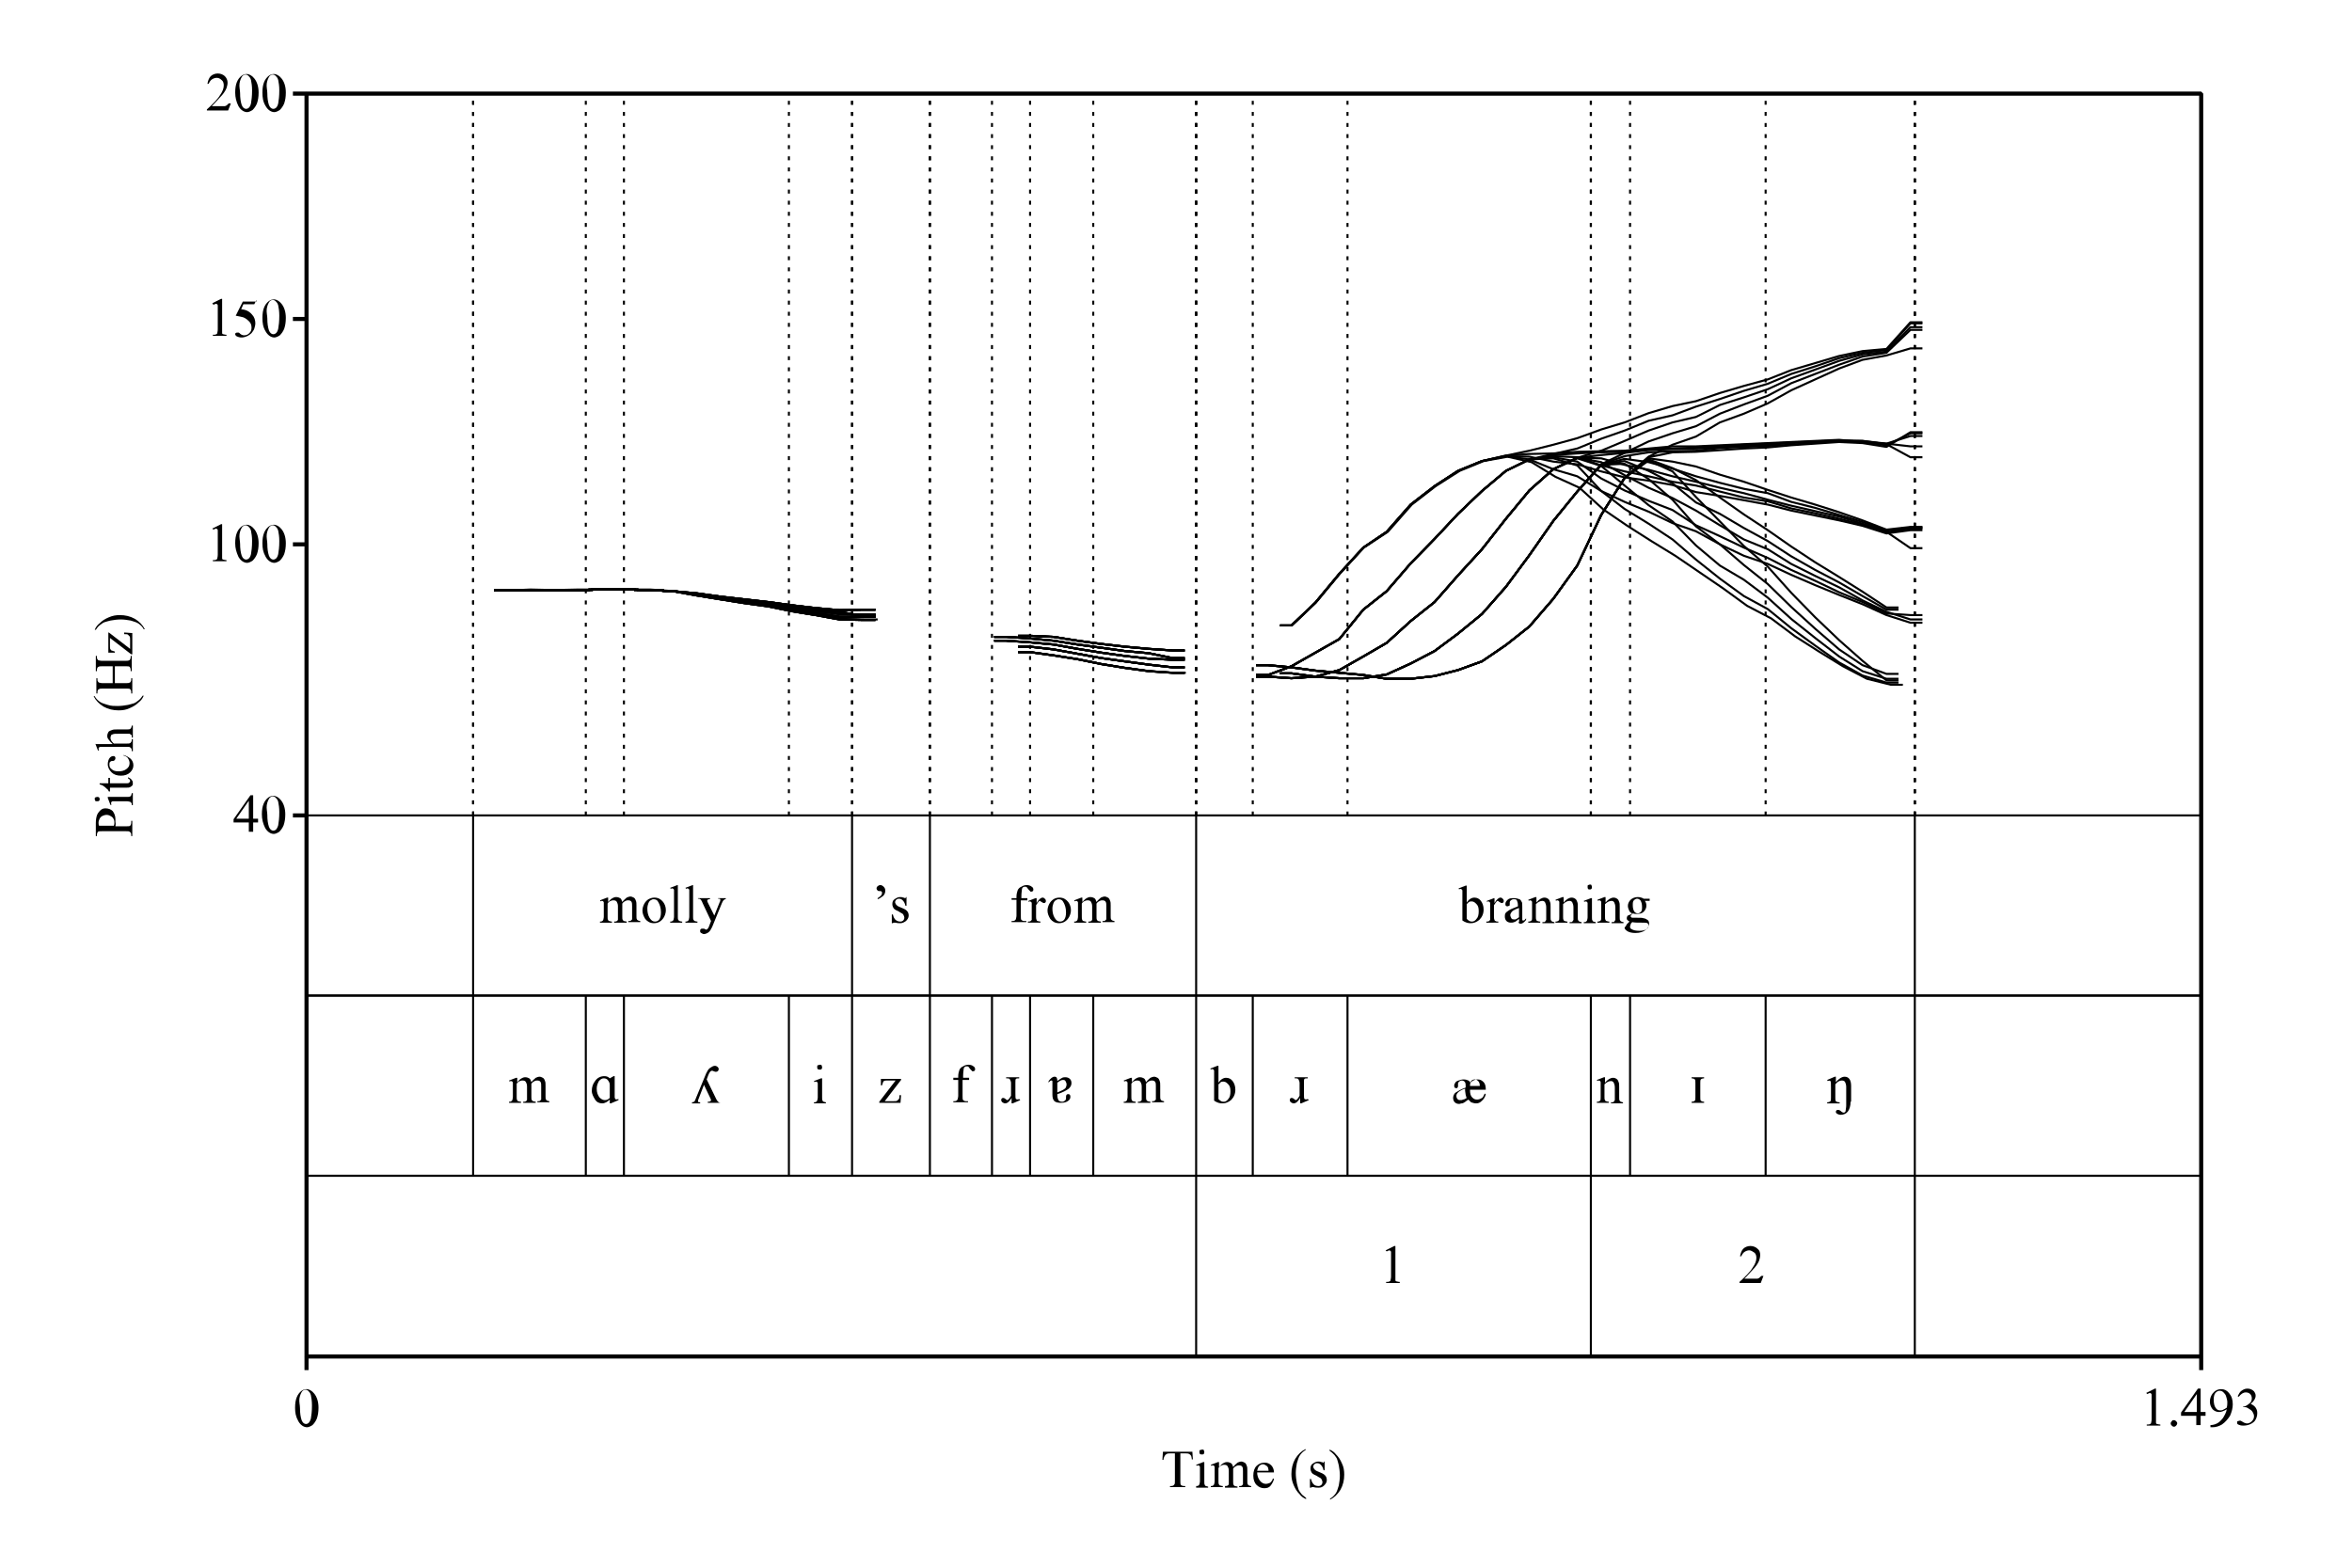 <?xml version="1.0" encoding="utf-8"?>
<!-- Generator: Adobe Illustrator 22.0.1, SVG Export Plug-In . SVG Version: 6.00 Build 0)  -->
<svg version="1.1" id="Layer_1" xmlns="http://www.w3.org/2000/svg" xmlns:xlink="http://www.w3.org/1999/xlink" x="0px" y="0px"
	 viewBox="0 0 432 288" style="enable-background:new 0 0 432 288;" xml:space="preserve">
<style type="text/css">
	.st0{fill:none;stroke:#000000;stroke-width:0.375;stroke-linejoin:bevel;stroke-miterlimit:10;}
	.st1{fill:none;stroke:#000000;stroke-width:0.375;stroke-linejoin:bevel;stroke-miterlimit:10;stroke-dasharray:0.72,1.32;}
	.st2{fill:none;stroke:#000000;stroke-width:0.75;stroke-linejoin:bevel;stroke-miterlimit:10;}
</style>
<g>
	<path class="st0" d="M90.8,108.5H93l4.4-0.2l4.4,0.1l4.4-0.1l4.4,0l4.4,0l4.4,0l4.4,0.3l4.4,0.7l4.4,0.7l4.4,0.7l4.4,0.7l4.4,0.8
		l4.4,0.7l4.4,0.8l4.4,0.1h2.2 M187,119.8h2.2l4.4,0.6l4.4,0.7l4.4,0.9l4.4,0.7l4.4,0.6l4.4,0.3h2.2 M235.1,114.9h2.2l4.4-4.2
		l4.4-5.3l4.4-4.8l4.4-2.9l4.4-5l4.4-3.4l4.4-2.8l4.4-1.8l4.4-0.8l4.4,1l4.4,2.7l4.4,2l4.4,4l4.4,3l4.4,2.8l4.4,2.7l4.4,3l4.4,3
		l4.4,3.2l4.4,2.3l4.4,3.3l4.4,2.8l4.4,2.7l4.4,2.3l4.4,1.1h2.2 M56.3,182.9h348v-33.1h-348V182.9z"/>
	<line class="st1" x1="86.9" y1="149.8" x2="86.9" y2="17.2"/>
	<line class="st0" x1="86.9" y1="182.9" x2="86.9" y2="149.8"/>
	<g>
		<path d="M111.6,165.8c0.3-0.3,0.5-0.5,0.6-0.6c0.1-0.1,0.3-0.2,0.5-0.3c0.2-0.1,0.3-0.1,0.5-0.1c0.3,0,0.5,0.1,0.7,0.2
			s0.3,0.4,0.4,0.7c0.3-0.4,0.6-0.6,0.8-0.8c0.2-0.1,0.5-0.2,0.7-0.2c0.2,0,0.4,0.1,0.6,0.2c0.2,0.1,0.3,0.3,0.4,0.6
			c0.1,0.2,0.1,0.5,0.1,0.9v1.9c0,0.3,0,0.5,0.1,0.6c0,0.1,0.1,0.1,0.2,0.2c0.1,0,0.2,0.1,0.4,0.1v0.2h-2.2v-0.2h0.1
			c0.2,0,0.3,0,0.4-0.1c0.1-0.1,0.1-0.1,0.2-0.2c0-0.1,0-0.2,0-0.5v-1.9c0-0.4,0-0.6-0.1-0.8c-0.1-0.2-0.3-0.3-0.6-0.3
			c-0.2,0-0.3,0-0.5,0.1c-0.2,0.1-0.4,0.2-0.6,0.5l0,0.1l0,0.2v2.1c0,0.3,0,0.5,0.1,0.6c0,0.1,0.1,0.1,0.2,0.2
			c0.1,0,0.3,0.1,0.5,0.1v0.2h-2.3v-0.2c0.2,0,0.4,0,0.5-0.1c0.1-0.1,0.2-0.1,0.2-0.3c0-0.1,0-0.2,0-0.5v-1.9c0-0.4-0.1-0.6-0.2-0.8
			c-0.1-0.2-0.3-0.3-0.6-0.3c-0.2,0-0.3,0-0.5,0.1c-0.3,0.1-0.5,0.3-0.6,0.5v2.4c0,0.3,0,0.5,0.1,0.6c0,0.1,0.1,0.2,0.2,0.2
			c0.1,0,0.2,0.1,0.5,0.1v0.2h-2.2v-0.2c0.2,0,0.3,0,0.4-0.1c0.1,0,0.1-0.1,0.2-0.2c0-0.1,0.1-0.3,0.1-0.6v-1.7c0-0.5,0-0.8,0-0.9
			c0-0.1-0.1-0.2-0.1-0.2c0,0-0.1-0.1-0.2-0.1c-0.1,0-0.2,0-0.3,0.1l-0.1-0.2l1.3-0.5h0.2V165.8z"/>
		<path d="M120.2,164.9c0.7,0,1.2,0.3,1.6,0.8c0.3,0.4,0.5,0.9,0.5,1.5c0,0.4-0.1,0.8-0.3,1.2c-0.2,0.4-0.5,0.7-0.8,0.9
			c-0.3,0.2-0.7,0.3-1.1,0.3c-0.7,0-1.2-0.3-1.6-0.8c-0.3-0.5-0.5-1-0.5-1.5c0-0.4,0.1-0.8,0.3-1.2c0.2-0.4,0.5-0.7,0.8-0.9
			C119.5,165,119.8,164.9,120.2,164.9z M120,165.2c-0.2,0-0.3,0.1-0.5,0.2c-0.2,0.1-0.3,0.3-0.4,0.5c-0.1,0.3-0.2,0.6-0.2,1
			c0,0.6,0.1,1.2,0.4,1.7c0.3,0.5,0.6,0.7,1,0.7c0.3,0,0.6-0.1,0.8-0.4c0.2-0.3,0.3-0.7,0.3-1.3c0-0.8-0.2-1.4-0.5-1.9
			C120.7,165.3,120.4,165.2,120,165.2z"/>
		<path d="M124.5,162.5v5.9c0,0.3,0,0.5,0.1,0.6s0.1,0.2,0.2,0.2c0.1,0,0.2,0.1,0.5,0.1v0.2h-2.2v-0.2c0.2,0,0.3,0,0.4-0.1
			c0.1,0,0.1-0.1,0.2-0.2c0-0.1,0.1-0.3,0.1-0.6v-4c0-0.5,0-0.8,0-0.9c0-0.1-0.1-0.2-0.1-0.2c-0.1,0-0.1-0.1-0.2-0.1
			c-0.1,0-0.2,0-0.3,0.1l-0.1-0.2l1.3-0.5H124.5z"/>
		<path d="M127.3,162.5v5.9c0,0.3,0,0.5,0.1,0.6s0.1,0.2,0.2,0.2c0.1,0,0.2,0.1,0.5,0.1v0.2h-2.2v-0.2c0.2,0,0.3,0,0.4-0.1
			c0.1,0,0.1-0.1,0.2-0.2c0-0.1,0.1-0.3,0.1-0.6v-4c0-0.5,0-0.8,0-0.9c0-0.1-0.1-0.2-0.1-0.2c-0.1,0-0.1-0.1-0.2-0.1
			c-0.1,0-0.2,0-0.3,0.1l-0.1-0.2l1.3-0.5H127.3z"/>
		<path d="M128.3,165h2.1v0.2h-0.1c-0.1,0-0.3,0-0.3,0.1c-0.1,0.1-0.1,0.1-0.1,0.2c0,0.1,0.1,0.3,0.2,0.5l1.1,2.2l1-2.5
			c0.1-0.1,0.1-0.3,0.1-0.4c0-0.1,0-0.1,0-0.1c0,0-0.1-0.1-0.1-0.1s-0.2,0-0.3,0V165h1.4v0.2c-0.1,0-0.2,0-0.3,0.1s-0.1,0.1-0.2,0.2
			c0,0-0.1,0.2-0.2,0.4l-1.8,4.4c-0.2,0.4-0.4,0.8-0.7,1c-0.3,0.2-0.6,0.3-0.8,0.3c-0.2,0-0.3-0.1-0.5-0.2s-0.2-0.2-0.2-0.4
			c0-0.1,0-0.2,0.1-0.3c0.1-0.1,0.2-0.1,0.4-0.1c0.1,0,0.3,0,0.4,0.1c0.1,0,0.2,0.1,0.2,0.1c0.1,0,0.2-0.1,0.3-0.2
			c0.1-0.1,0.2-0.3,0.3-0.6l0.3-0.8l-1.6-3.4c0-0.1-0.1-0.2-0.2-0.4c-0.1-0.1-0.1-0.2-0.2-0.2c-0.1-0.1-0.2-0.1-0.4-0.1V165z"/>
	</g>
	<line class="st1" x1="156.5" y1="149.8" x2="156.5" y2="17.2"/>
	<line class="st0" x1="156.5" y1="182.9" x2="156.5" y2="149.8"/>
	<g>
		<path d="M161.2,165.2V165c0.3-0.2,0.6-0.4,0.7-0.6c0.1-0.1,0.1-0.3,0.1-0.4c0-0.1,0-0.2-0.1-0.2c0,0-0.1-0.1-0.1-0.1
			c0,0-0.1,0-0.1,0c-0.1,0-0.2,0-0.2,0c-0.1,0-0.2,0-0.3-0.1s-0.2-0.2-0.2-0.4c0-0.2,0.1-0.3,0.2-0.4c0.1-0.1,0.3-0.2,0.5-0.2
			c0.2,0,0.4,0.1,0.6,0.3c0.2,0.2,0.3,0.4,0.3,0.7c0,0.4-0.1,0.7-0.4,1C161.8,164.9,161.5,165.1,161.2,165.2z"/>
		<path d="M166.5,164.9v1.5h-0.2c-0.1-0.5-0.3-0.8-0.5-1s-0.4-0.3-0.7-0.3c-0.2,0-0.4,0.1-0.5,0.2c-0.1,0.1-0.2,0.3-0.2,0.4
			c0,0.2,0.1,0.3,0.2,0.5c0.1,0.1,0.3,0.3,0.6,0.4l0.7,0.3c0.7,0.3,1,0.7,1,1.3c0,0.4-0.2,0.7-0.5,1c-0.3,0.2-0.6,0.4-1,0.4
			c-0.3,0-0.6,0-0.9-0.1c-0.1,0-0.2,0-0.3,0c-0.1,0-0.1,0-0.2,0.1h-0.2v-1.6h0.2c0.1,0.5,0.3,0.8,0.5,1c0.3,0.2,0.5,0.3,0.9,0.3
			c0.2,0,0.4-0.1,0.5-0.2c0.1-0.1,0.2-0.3,0.2-0.5c0-0.2-0.1-0.4-0.2-0.6s-0.5-0.3-0.9-0.6c-0.5-0.2-0.8-0.4-0.9-0.6
			c-0.1-0.2-0.2-0.4-0.2-0.7c0-0.4,0.1-0.7,0.4-0.9c0.3-0.2,0.6-0.4,1-0.4c0.2,0,0.4,0,0.6,0.1c0.2,0,0.3,0.1,0.3,0.1
			c0.1,0,0.1,0,0.1,0c0,0,0.1-0.1,0.1-0.2H166.5z"/>
	</g>
	<line class="st1" x1="170.8" y1="149.8" x2="170.8" y2="17.2"/>
	<line class="st0" x1="170.8" y1="182.9" x2="170.8" y2="149.8"/>
	<g>
		<path d="M187.5,165.3v2.9c0,0.4,0,0.7,0.1,0.8c0.1,0.1,0.3,0.2,0.5,0.2h0.4v0.2h-2.7v-0.2h0.2c0.1,0,0.2,0,0.4-0.1
			c0.1-0.1,0.2-0.2,0.2-0.3s0.1-0.3,0.1-0.6v-2.9h-0.9V165h0.9v-0.3c0-0.4,0.1-0.8,0.2-1.1c0.1-0.3,0.4-0.6,0.7-0.7
			c0.3-0.2,0.6-0.3,1-0.3c0.3,0,0.7,0.1,0.9,0.3c0.2,0.1,0.3,0.3,0.3,0.5c0,0.1,0,0.2-0.1,0.3c-0.1,0.1-0.2,0.1-0.3,0.1
			c-0.1,0-0.2,0-0.2-0.1c-0.1-0.1-0.2-0.2-0.3-0.3s-0.2-0.3-0.3-0.4s-0.2-0.1-0.3-0.1c-0.1,0-0.3,0-0.4,0.1
			c-0.1,0.1-0.2,0.2-0.2,0.4c0,0.2-0.1,0.6-0.1,1.3v0.3h1.1v0.4H187.5z"/>
		<path d="M190.4,164.9v1c0.4-0.7,0.8-1,1.1-1c0.2,0,0.3,0.1,0.4,0.2c0.1,0.1,0.2,0.2,0.2,0.4c0,0.1,0,0.2-0.1,0.3
			c-0.1,0.1-0.2,0.1-0.3,0.1c-0.1,0-0.2-0.1-0.4-0.2s-0.2-0.2-0.3-0.2c-0.1,0-0.1,0-0.2,0.1c-0.1,0.1-0.3,0.4-0.5,0.7v2.1
			c0,0.2,0,0.4,0.1,0.6c0,0.1,0.1,0.2,0.2,0.2s0.3,0.1,0.5,0.1v0.2h-2.3v-0.2c0.2,0,0.4,0,0.5-0.1c0.1-0.1,0.1-0.1,0.2-0.2
			c0-0.1,0-0.2,0-0.5v-1.7c0-0.5,0-0.8,0-0.9c0-0.1-0.1-0.2-0.1-0.2c-0.1,0-0.1-0.1-0.2-0.1c-0.1,0-0.2,0-0.3,0.1l0-0.2l1.3-0.5
			H190.4z"/>
		<path d="M194.6,164.9c0.7,0,1.2,0.3,1.6,0.8c0.3,0.4,0.5,0.9,0.5,1.5c0,0.4-0.1,0.8-0.3,1.2c-0.2,0.4-0.5,0.7-0.8,0.9
			c-0.3,0.2-0.7,0.3-1.1,0.3c-0.7,0-1.2-0.3-1.6-0.8c-0.3-0.5-0.5-1-0.5-1.5c0-0.4,0.1-0.8,0.3-1.2c0.2-0.4,0.5-0.7,0.8-0.9
			C193.8,165,194.2,164.9,194.6,164.9z M194.4,165.2c-0.2,0-0.3,0.1-0.5,0.2c-0.2,0.1-0.3,0.3-0.4,0.5c-0.1,0.3-0.2,0.6-0.2,1
			c0,0.6,0.1,1.2,0.4,1.7c0.3,0.5,0.6,0.7,1,0.7c0.3,0,0.6-0.1,0.8-0.4c0.2-0.3,0.3-0.7,0.3-1.3c0-0.8-0.2-1.4-0.5-1.9
			C195.1,165.3,194.8,165.2,194.4,165.2z"/>
		<path d="M198.7,165.8c0.3-0.3,0.5-0.5,0.6-0.6c0.1-0.1,0.3-0.2,0.5-0.3c0.2-0.1,0.3-0.1,0.5-0.1c0.3,0,0.5,0.1,0.7,0.2
			s0.3,0.4,0.4,0.7c0.3-0.4,0.6-0.6,0.8-0.8c0.2-0.1,0.5-0.2,0.7-0.2c0.2,0,0.4,0.1,0.6,0.2c0.2,0.1,0.3,0.3,0.4,0.6
			c0.1,0.2,0.1,0.5,0.1,0.9v1.9c0,0.3,0,0.5,0.1,0.6c0,0.1,0.1,0.1,0.2,0.2c0.1,0,0.2,0.1,0.4,0.1v0.2h-2.2v-0.2h0.1
			c0.2,0,0.3,0,0.4-0.1c0.1-0.1,0.1-0.1,0.2-0.2c0-0.1,0-0.2,0-0.5v-1.9c0-0.4,0-0.6-0.1-0.8c-0.1-0.2-0.3-0.3-0.6-0.3
			c-0.2,0-0.3,0-0.5,0.1c-0.2,0.1-0.4,0.2-0.6,0.5l0,0.1l0,0.2v2.1c0,0.3,0,0.5,0.1,0.6c0,0.1,0.1,0.1,0.2,0.2
			c0.1,0,0.3,0.1,0.5,0.1v0.2h-2.3v-0.2c0.2,0,0.4,0,0.5-0.1c0.1-0.1,0.2-0.1,0.2-0.3c0-0.1,0-0.2,0-0.5v-1.9c0-0.4-0.1-0.6-0.2-0.8
			c-0.1-0.2-0.3-0.3-0.6-0.3c-0.2,0-0.3,0-0.5,0.1c-0.3,0.1-0.5,0.3-0.6,0.5v2.4c0,0.3,0,0.5,0.1,0.6c0,0.1,0.1,0.2,0.2,0.2
			c0.1,0,0.2,0.1,0.5,0.1v0.2h-2.2v-0.2c0.2,0,0.3,0,0.4-0.1c0.1,0,0.1-0.1,0.2-0.2c0-0.1,0.1-0.3,0.1-0.6v-1.7c0-0.5,0-0.8,0-0.9
			c0-0.1-0.1-0.2-0.1-0.2c0,0-0.1-0.1-0.2-0.1c-0.1,0-0.2,0-0.3,0.1l-0.1-0.2l1.3-0.5h0.2V165.8z"/>
	</g>
	<line class="st1" x1="219.7" y1="149.8" x2="219.7" y2="17.2"/>
	<line class="st0" x1="219.7" y1="182.9" x2="219.7" y2="149.8"/>
	<g>
		<path d="M269.4,165.8c0.4-0.6,0.9-0.9,1.4-0.9c0.5,0,0.9,0.2,1.2,0.6s0.5,0.9,0.5,1.6c0,0.8-0.3,1.4-0.8,1.9
			c-0.5,0.4-1,0.6-1.5,0.6c-0.3,0-0.5,0-0.8-0.1s-0.5-0.2-0.8-0.4v-4.6c0-0.5,0-0.8,0-0.9c0-0.1-0.1-0.2-0.1-0.2
			c-0.1,0-0.1-0.1-0.2-0.1c-0.1,0-0.2,0-0.3,0.1l-0.1-0.2l1.3-0.5h0.2V165.8z M269.4,166.1v2.7c0.2,0.2,0.3,0.3,0.5,0.4
			s0.4,0.1,0.5,0.1c0.3,0,0.6-0.2,0.8-0.5c0.3-0.3,0.4-0.8,0.4-1.4c0-0.6-0.1-1-0.4-1.3c-0.3-0.3-0.5-0.5-0.9-0.5
			c-0.2,0-0.3,0-0.5,0.1C269.8,165.7,269.6,165.9,269.4,166.1z"/>
		<path d="M274.5,164.9v1c0.4-0.7,0.8-1,1.1-1c0.2,0,0.3,0.1,0.4,0.2c0.1,0.1,0.2,0.2,0.2,0.4c0,0.1,0,0.2-0.1,0.3
			c-0.1,0.1-0.2,0.1-0.3,0.1c-0.1,0-0.2-0.1-0.4-0.2s-0.2-0.2-0.3-0.2c-0.1,0-0.1,0-0.2,0.1c-0.1,0.1-0.3,0.4-0.5,0.7v2.1
			c0,0.2,0,0.4,0.1,0.6c0,0.1,0.1,0.2,0.2,0.2c0.1,0.1,0.3,0.1,0.5,0.1v0.2H273v-0.2c0.2,0,0.4,0,0.5-0.1c0.1-0.1,0.1-0.1,0.2-0.2
			c0-0.1,0-0.2,0-0.5v-1.7c0-0.5,0-0.8,0-0.9c0-0.1-0.1-0.2-0.1-0.2c-0.1,0-0.1-0.1-0.2-0.1c-0.1,0-0.2,0-0.3,0.1l0-0.2l1.3-0.5
			H274.5z"/>
		<path d="M279,168.8c-0.5,0.4-0.7,0.6-0.9,0.6c-0.2,0.1-0.4,0.1-0.6,0.1c-0.3,0-0.6-0.1-0.8-0.3s-0.3-0.5-0.3-0.8
			c0-0.2,0-0.4,0.1-0.6c0.1-0.2,0.4-0.4,0.7-0.6s0.9-0.4,1.6-0.7v-0.2c0-0.4-0.1-0.7-0.2-0.9c-0.1-0.2-0.3-0.2-0.6-0.2
			c-0.2,0-0.4,0.1-0.5,0.2c-0.1,0.1-0.2,0.2-0.2,0.4l0,0.3c0,0.1,0,0.3-0.1,0.3s-0.2,0.1-0.3,0.1c-0.1,0-0.2,0-0.3-0.1
			s-0.1-0.2-0.1-0.3c0-0.3,0.1-0.5,0.4-0.8s0.7-0.3,1.2-0.3c0.4,0,0.7,0.1,1,0.2c0.2,0.1,0.3,0.3,0.4,0.5c0.1,0.1,0.1,0.4,0.1,0.9
			v1.5c0,0.4,0,0.7,0,0.8s0,0.2,0.1,0.2c0,0,0.1,0,0.1,0c0.1,0,0.1,0,0.1,0c0.1,0,0.2-0.2,0.4-0.4v0.3c-0.4,0.5-0.7,0.7-1,0.7
			c-0.2,0-0.3-0.1-0.4-0.2C279.1,169.3,279,169.1,279,168.8z M279,168.5v-1.7c-0.5,0.2-0.8,0.3-0.9,0.4c-0.3,0.1-0.4,0.3-0.5,0.4
			c-0.1,0.2-0.2,0.3-0.2,0.5c0,0.2,0.1,0.4,0.2,0.6c0.1,0.2,0.3,0.2,0.5,0.2C278.3,169,278.6,168.8,279,168.5z"/>
		<path d="M282.2,165.8c0.5-0.6,1-0.9,1.5-0.9c0.2,0,0.5,0.1,0.6,0.2c0.2,0.1,0.3,0.3,0.4,0.6c0.1,0.2,0.1,0.5,0.1,0.9v1.9
			c0,0.3,0,0.5,0.1,0.6c0,0.1,0.1,0.1,0.2,0.2c0.1,0,0.2,0.1,0.4,0.1v0.2h-2.2v-0.2h0.1c0.2,0,0.4,0,0.4-0.1
			c0.1-0.1,0.1-0.2,0.2-0.3c0,0,0-0.2,0-0.5v-1.8c0-0.4-0.1-0.7-0.2-0.9c-0.1-0.2-0.3-0.3-0.5-0.3c-0.4,0-0.8,0.2-1.2,0.6v2.3
			c0,0.3,0,0.5,0.1,0.6c0,0.1,0.1,0.2,0.2,0.2c0.1,0,0.2,0.1,0.5,0.1v0.2h-2.2v-0.2h0.1c0.2,0,0.4-0.1,0.5-0.2
			c0.1-0.1,0.1-0.3,0.1-0.7v-1.7c0-0.5,0-0.9,0-1c0-0.1-0.1-0.2-0.1-0.2c-0.1,0-0.1-0.1-0.2-0.1c-0.1,0-0.2,0-0.3,0.1l-0.1-0.2
			l1.3-0.5h0.2V165.8z"/>
		<path d="M287.2,165.8c0.5-0.6,1-0.9,1.5-0.9c0.2,0,0.5,0.1,0.6,0.2c0.2,0.1,0.3,0.3,0.4,0.6c0.1,0.2,0.1,0.5,0.1,0.9v1.9
			c0,0.3,0,0.5,0.1,0.6c0,0.1,0.1,0.1,0.2,0.2c0.1,0,0.2,0.1,0.4,0.1v0.2h-2.2v-0.2h0.1c0.2,0,0.4,0,0.4-0.1
			c0.1-0.1,0.1-0.2,0.2-0.3c0,0,0-0.2,0-0.5v-1.8c0-0.4-0.1-0.7-0.2-0.9c-0.1-0.2-0.3-0.3-0.5-0.3c-0.4,0-0.8,0.2-1.2,0.6v2.3
			c0,0.3,0,0.5,0.1,0.6c0,0.1,0.1,0.2,0.2,0.2c0.1,0,0.2,0.1,0.5,0.1v0.2h-2.2v-0.2h0.1c0.2,0,0.4-0.1,0.5-0.2
			c0.1-0.1,0.1-0.3,0.1-0.7v-1.7c0-0.5,0-0.9,0-1c0-0.1-0.1-0.2-0.1-0.2c-0.1,0-0.1-0.1-0.2-0.1c-0.1,0-0.2,0-0.3,0.1l-0.1-0.2
			l1.3-0.5h0.2V165.8z"/>
		<path d="M292.4,164.9v3.6c0,0.3,0,0.5,0.1,0.6c0,0.1,0.1,0.2,0.2,0.2c0.1,0,0.2,0.1,0.4,0.1v0.2h-2.2v-0.2c0.2,0,0.4,0,0.4-0.1
			c0.1,0,0.1-0.1,0.2-0.2c0-0.1,0.1-0.3,0.1-0.6v-1.7c0-0.5,0-0.8,0-0.9c0-0.1-0.1-0.2-0.1-0.2c0,0-0.1-0.1-0.2-0.1
			c-0.1,0-0.2,0-0.3,0.1l-0.1-0.2l1.3-0.5H292.4z M292,162.5c0.1,0,0.3,0,0.3,0.1s0.1,0.2,0.1,0.3c0,0.1,0,0.3-0.1,0.4
			s-0.2,0.1-0.3,0.1c-0.1,0-0.3,0-0.3-0.1c-0.1-0.1-0.1-0.2-0.1-0.4c0-0.1,0-0.3,0.1-0.3S291.9,162.5,292,162.5z"/>
		<path d="M294.9,165.8c0.5-0.6,1-0.9,1.5-0.9c0.2,0,0.5,0.1,0.6,0.2c0.2,0.1,0.3,0.3,0.4,0.6c0.1,0.2,0.1,0.5,0.1,0.9v1.9
			c0,0.3,0,0.5,0.1,0.6c0,0.1,0.1,0.1,0.2,0.2c0.1,0,0.2,0.1,0.4,0.1v0.2h-2.2v-0.2h0.1c0.2,0,0.4,0,0.4-0.1
			c0.1-0.1,0.1-0.2,0.2-0.3c0,0,0-0.2,0-0.5v-1.8c0-0.4-0.1-0.7-0.2-0.9c-0.1-0.2-0.3-0.3-0.5-0.3c-0.4,0-0.8,0.2-1.2,0.6v2.3
			c0,0.3,0,0.5,0.1,0.6c0,0.1,0.1,0.2,0.2,0.2c0.1,0,0.2,0.1,0.5,0.1v0.2h-2.2v-0.2h0.1c0.2,0,0.4-0.1,0.5-0.2
			c0.1-0.1,0.1-0.3,0.1-0.7v-1.7c0-0.5,0-0.9,0-1c0-0.1-0.1-0.2-0.1-0.2c-0.1,0-0.1-0.1-0.2-0.1c-0.1,0-0.2,0-0.3,0.1l-0.1-0.2
			l1.3-0.5h0.2V165.8z"/>
		<path d="M299.8,167.8c-0.3-0.1-0.5-0.3-0.6-0.6c-0.1-0.2-0.2-0.5-0.2-0.8c0-0.4,0.2-0.8,0.5-1.1c0.3-0.3,0.8-0.5,1.3-0.5
			c0.4,0,0.8,0.1,1.1,0.3h0.9c0.1,0,0.2,0,0.2,0c0,0,0,0,0,0c0,0,0,0.1,0,0.2c0,0.1,0,0.1,0,0.2c0,0,0,0-0.1,0s-0.1,0-0.2,0h-0.6
			c0.2,0.2,0.3,0.5,0.3,0.9c0,0.4-0.2,0.8-0.5,1.1c-0.3,0.3-0.7,0.4-1.3,0.4c-0.2,0-0.4,0-0.7-0.1c-0.1,0.1-0.2,0.2-0.3,0.3
			c-0.1,0.1-0.1,0.2-0.1,0.2c0,0.1,0,0.1,0.1,0.2c0.1,0.1,0.2,0.1,0.3,0.1c0.1,0,0.3,0,0.7,0c0.7,0,1.1,0,1.3,0.1
			c0.3,0,0.5,0.2,0.7,0.3s0.3,0.4,0.3,0.7c0,0.4-0.2,0.7-0.5,1c-0.5,0.5-1.2,0.7-2,0.7c-0.6,0-1.2-0.1-1.6-0.4
			c-0.2-0.2-0.4-0.3-0.4-0.5c0-0.1,0-0.2,0.1-0.2c0.1-0.1,0.2-0.3,0.3-0.5c0,0,0.2-0.2,0.5-0.5c-0.2-0.1-0.3-0.2-0.4-0.3
			c-0.1-0.1-0.1-0.2-0.1-0.3c0-0.1,0-0.2,0.1-0.4S299.5,168.1,299.8,167.8z M299.8,169.4c-0.2,0.2-0.3,0.3-0.3,0.5
			c-0.1,0.1-0.1,0.3-0.1,0.4c0,0.2,0.1,0.3,0.3,0.4c0.3,0.2,0.8,0.3,1.4,0.3c0.6,0,1-0.1,1.3-0.3s0.4-0.4,0.4-0.7
			c0-0.2-0.1-0.3-0.2-0.4c-0.2-0.1-0.5-0.1-1-0.1C300.7,169.5,300.2,169.5,299.8,169.4z M300.7,165.1c-0.2,0-0.4,0.1-0.6,0.3
			s-0.2,0.5-0.2,0.9c0,0.5,0.1,0.9,0.3,1.2c0.2,0.2,0.4,0.3,0.6,0.3c0.2,0,0.4-0.1,0.6-0.3c0.2-0.2,0.2-0.5,0.2-0.9
			c0-0.5-0.1-0.9-0.3-1.2C301.1,165.2,300.9,165.1,300.7,165.1z"/>
	</g>
	<line class="st1" x1="351.7" y1="149.8" x2="351.7" y2="17.2"/>
	<path class="st0" d="M351.7,182.9v-33.1 M56.3,216h348v-33.1h-348V216z"/>
	<line class="st1" x1="86.9" y1="149.8" x2="86.9" y2="17.2"/>
	<line class="st0" x1="86.9" y1="216" x2="86.9" y2="182.9"/>
	<g>
		<path d="M94.9,198.9c0.3-0.3,0.5-0.5,0.6-0.6c0.1-0.1,0.3-0.2,0.5-0.3c0.2-0.1,0.3-0.1,0.5-0.1c0.3,0,0.5,0.1,0.7,0.2
			s0.3,0.4,0.4,0.7c0.3-0.4,0.6-0.6,0.8-0.8c0.2-0.1,0.5-0.2,0.7-0.2c0.2,0,0.4,0.1,0.6,0.2c0.2,0.1,0.3,0.3,0.4,0.6
			c0.1,0.2,0.1,0.5,0.1,0.9v1.9c0,0.3,0,0.5,0.1,0.6c0,0.1,0.1,0.1,0.2,0.2c0.1,0,0.2,0.1,0.4,0.1v0.2h-2.2v-0.2h0.1
			c0.2,0,0.3,0,0.4-0.1c0.1-0.1,0.1-0.1,0.2-0.2c0-0.1,0-0.2,0-0.5v-1.9c0-0.4,0-0.6-0.1-0.8c-0.1-0.2-0.3-0.3-0.6-0.3
			c-0.2,0-0.3,0-0.5,0.1c-0.2,0.1-0.4,0.2-0.6,0.5l0,0.1l0,0.2v2.1c0,0.3,0,0.5,0.1,0.6c0,0.1,0.1,0.1,0.2,0.2
			c0.1,0,0.3,0.1,0.5,0.1v0.2h-2.3v-0.2c0.2,0,0.4,0,0.5-0.1c0.1-0.1,0.2-0.1,0.2-0.3c0-0.1,0-0.2,0-0.5v-1.9c0-0.4-0.1-0.6-0.2-0.8
			c-0.1-0.2-0.3-0.3-0.6-0.3c-0.2,0-0.3,0-0.5,0.1c-0.3,0.1-0.5,0.3-0.6,0.5v2.4c0,0.3,0,0.5,0.1,0.6c0,0.1,0.1,0.2,0.2,0.2
			c0.1,0,0.2,0.1,0.5,0.1v0.2h-2.2v-0.2c0.2,0,0.3,0,0.4-0.1c0.1,0,0.1-0.1,0.2-0.2c0-0.1,0.1-0.3,0.1-0.6v-1.7c0-0.5,0-0.8,0-0.9
			c0-0.1-0.1-0.2-0.1-0.2c0,0-0.1-0.1-0.2-0.1c-0.1,0-0.2,0-0.3,0.1l-0.1-0.2l1.3-0.5h0.2V198.9z"/>
	</g>
	<line class="st1" x1="107.6" y1="149.8" x2="107.6" y2="17.2"/>
	<line class="st0" x1="107.6" y1="216" x2="107.6" y2="182.9"/>
	<g>
		<path d="M113.6,202.1l-1.4,0.6H112V202c-0.4,0.4-0.9,0.7-1.4,0.7c-0.5,0-1-0.2-1.3-0.7s-0.6-1-0.6-1.6c0-0.7,0.2-1.3,0.6-1.8
			c0.4-0.6,1-0.9,1.7-0.9c0.4,0,0.7,0.1,1,0.4l0.7-0.4h0.2v2.9c0,0.5,0,0.8,0,1c0,0.1,0.1,0.2,0.1,0.3c0.1,0.1,0.3,0.1,0.6,0
			L113.6,202.1z M112,201.7v-2.4c0-0.3-0.1-0.5-0.3-0.8c-0.2-0.3-0.5-0.4-0.8-0.4c-0.4,0-0.6,0.2-0.9,0.5c-0.2,0.4-0.4,0.8-0.4,1.4
			c0,0.7,0.2,1.2,0.5,1.6c0.3,0.3,0.6,0.5,1,0.5C111.4,202.1,111.7,202,112,201.7z"/>
	</g>
	<line class="st1" x1="114.6" y1="149.8" x2="114.6" y2="17.2"/>
	<line class="st0" x1="114.6" y1="216" x2="114.6" y2="182.9"/>
	<g>
		<path d="M132.1,202.6H130v-0.2h0.1c0.3,0,0.5-0.1,0.5-0.3c0-0.1-0.1-0.3-0.2-0.5l-1.1-2.3l-1,2.6c-0.1,0.2-0.1,0.4-0.1,0.5
			c0.1,0.1,0.2,0.1,0.4,0.1v0.2h-1.5v-0.2c0.2,0,0.3-0.1,0.4-0.1c0.1-0.1,0.2-0.3,0.3-0.6l1.9-4.6c0.2-0.4,0.4-0.8,0.7-1
			c0.3-0.2,0.6-0.4,0.9-0.4c0.2,0,0.4,0.1,0.5,0.2c0.1,0.1,0.2,0.2,0.2,0.4c0,0.3-0.2,0.5-0.5,0.5c-0.1,0-0.2,0-0.4-0.1
			c-0.2-0.1-0.3-0.1-0.3-0.1c-0.3,0-0.5,0.3-0.7,0.8l-0.3,0.8l1.7,3.5c0.1,0.2,0.2,0.4,0.3,0.5c0.2,0.2,0.3,0.3,0.6,0.3V202.6z"/>
	</g>
	<line class="st1" x1="144.9" y1="149.8" x2="144.9" y2="17.2"/>
	<line class="st0" x1="144.9" y1="216" x2="144.9" y2="182.9"/>
	<g>
		<path d="M151,198v3.6c0,0.3,0,0.5,0.1,0.6c0,0.1,0.1,0.2,0.2,0.2c0.1,0,0.2,0.1,0.4,0.1v0.2h-2.2v-0.2c0.2,0,0.4,0,0.4-0.1
			c0.1,0,0.1-0.1,0.2-0.2c0-0.1,0.1-0.3,0.1-0.6v-1.7c0-0.5,0-0.8,0-0.9c0-0.1-0.1-0.2-0.1-0.2c0,0-0.1-0.1-0.2-0.1
			c-0.1,0-0.2,0-0.3,0.1l-0.1-0.2l1.3-0.5H151z M150.6,195.6c0.1,0,0.3,0,0.3,0.1s0.1,0.2,0.1,0.3c0,0.1,0,0.3-0.1,0.4
			s-0.2,0.1-0.3,0.1s-0.3,0-0.4-0.1s-0.1-0.2-0.1-0.4c0-0.1,0-0.3,0.1-0.3S150.5,195.6,150.6,195.6z"/>
	</g>
	<line class="st1" x1="156.5" y1="149.8" x2="156.5" y2="17.2"/>
	<line class="st0" x1="156.5" y1="216" x2="156.5" y2="182.9"/>
	<g>
		<path d="M165.5,201.2l-0.1,1.4h-3.9v-0.2l3-3.9H163c-0.3,0-0.5,0-0.6,0.1c-0.1,0-0.2,0.1-0.2,0.2c-0.1,0.2-0.1,0.4-0.2,0.6h-0.2
			l0-1.2h3.7v0.2l-3,3.9h1.6c0.3,0,0.6,0,0.7-0.1s0.2-0.2,0.3-0.3c0.1-0.1,0.1-0.3,0.1-0.7H165.5z"/>
	</g>
	<line class="st1" x1="170.8" y1="149.8" x2="170.8" y2="17.2"/>
	<line class="st0" x1="170.8" y1="216" x2="170.8" y2="182.9"/>
	<g>
		<path d="M176.8,198.4v2.9c0,0.4,0,0.7,0.1,0.8c0.1,0.1,0.3,0.2,0.5,0.2h0.4v0.2h-2.7v-0.2h0.2c0.1,0,0.2,0,0.4-0.1
			c0.1-0.1,0.2-0.2,0.2-0.3s0.1-0.3,0.1-0.6v-2.9h-0.9v-0.4h0.9v-0.3c0-0.4,0.1-0.8,0.2-1.1c0.1-0.3,0.4-0.6,0.7-0.7
			c0.3-0.2,0.6-0.3,1-0.3c0.3,0,0.7,0.1,0.9,0.3c0.2,0.1,0.3,0.3,0.3,0.5c0,0.1,0,0.2-0.1,0.3c-0.1,0.1-0.2,0.1-0.3,0.1
			c-0.1,0-0.2,0-0.2-0.1c-0.1-0.1-0.2-0.2-0.3-0.3s-0.2-0.3-0.3-0.4s-0.2-0.1-0.3-0.1c-0.1,0-0.3,0-0.4,0.1
			c-0.1,0.1-0.2,0.2-0.2,0.4c0,0.2-0.1,0.6-0.1,1.3v0.3h1.1v0.4H176.8z"/>
	</g>
	<line class="st1" x1="182.2" y1="149.8" x2="182.2" y2="17.2"/>
	<line class="st0" x1="182.2" y1="216" x2="182.2" y2="182.9"/>
	<g>
		<path d="M187.4,202.1l-1.4,0.6h-0.2v-1c-0.4,0.7-0.8,1-1.2,1c-0.2,0-0.3-0.1-0.5-0.2c-0.1-0.1-0.2-0.2-0.2-0.4
			c0-0.1,0-0.2,0.1-0.3c0.1-0.1,0.2-0.1,0.3-0.1c0.1,0,0.3,0.1,0.4,0.2c0.1,0.1,0.2,0.2,0.3,0.2c0.2,0,0.4-0.3,0.7-0.8V199
			c0-0.3-0.1-0.5-0.2-0.7c-0.1-0.2-0.3-0.2-0.7-0.2v-0.2h2.4v0.2c-0.3,0-0.5,0-0.6,0.1c-0.1,0.1-0.1,0.3-0.1,0.7v1.8
			c0,0.7,0,1.1,0.1,1.2c0.2,0.1,0.4,0.1,0.6,0L187.4,202.1z"/>
	</g>
	<line class="st1" x1="189.2" y1="149.8" x2="189.2" y2="17.2"/>
	<line class="st0" x1="189.2" y1="216" x2="189.2" y2="182.9"/>
	<g>
		<path d="M196.8,199c0,0.4-0.2,0.7-0.5,1c-0.4,0.3-1.1,0.7-2.1,1v0.2c0,0.4,0.1,0.7,0.2,0.9s0.4,0.3,0.7,0.3c0.2,0,0.4-0.1,0.5-0.2
			c0.1-0.1,0.2-0.2,0.2-0.4v-0.3c0-0.3,0.1-0.5,0.4-0.5c0.3,0,0.4,0.2,0.4,0.5c0,0.4-0.2,0.6-0.5,0.8c-0.3,0.2-0.7,0.3-1.2,0.3
			c-0.6,0-1.1-0.1-1.3-0.4c-0.2-0.2-0.3-0.6-0.3-1.1v-1.6c0-0.4,0-0.7,0-0.8c0-0.2-0.1-0.2-0.2-0.2c-0.1,0-0.3,0.1-0.5,0.4v-0.3
			c0.4-0.5,0.7-0.8,1.1-0.8c0.4,0,0.5,0.3,0.5,0.8c0.4-0.3,0.7-0.5,0.9-0.6c0.2-0.1,0.4-0.1,0.6-0.1c0.3,0,0.6,0.1,0.8,0.3
			S196.8,198.6,196.8,199z M195.9,199.2c0-0.2-0.1-0.4-0.2-0.6c-0.1-0.2-0.3-0.2-0.5-0.2c-0.3,0-0.6,0.2-1,0.5v1.8
			c0.7-0.3,1.2-0.5,1.5-0.8C195.8,199.7,195.9,199.5,195.9,199.2z"/>
	</g>
	<line class="st1" x1="200.8" y1="149.8" x2="200.8" y2="17.2"/>
	<line class="st0" x1="200.8" y1="216" x2="200.8" y2="182.9"/>
	<g>
		<path d="M207.8,198.9c0.3-0.3,0.5-0.5,0.6-0.6c0.1-0.1,0.3-0.2,0.5-0.3c0.2-0.1,0.3-0.1,0.5-0.1c0.3,0,0.5,0.1,0.7,0.2
			s0.3,0.4,0.4,0.7c0.3-0.4,0.6-0.6,0.8-0.8c0.2-0.1,0.5-0.2,0.7-0.2c0.2,0,0.4,0.1,0.6,0.2c0.2,0.1,0.3,0.3,0.4,0.6
			c0.1,0.2,0.1,0.5,0.1,0.9v1.9c0,0.3,0,0.5,0.1,0.6c0,0.1,0.1,0.1,0.2,0.2c0.1,0,0.2,0.1,0.4,0.1v0.2h-2.2v-0.2h0.1
			c0.2,0,0.3,0,0.4-0.1c0.1-0.1,0.1-0.1,0.2-0.2c0-0.1,0-0.2,0-0.5v-1.9c0-0.4,0-0.6-0.1-0.8c-0.1-0.2-0.3-0.3-0.6-0.3
			c-0.2,0-0.3,0-0.5,0.1c-0.2,0.1-0.4,0.2-0.6,0.5l0,0.1l0,0.2v2.1c0,0.3,0,0.5,0.1,0.6c0,0.1,0.1,0.1,0.2,0.2
			c0.1,0,0.3,0.1,0.5,0.1v0.2H209v-0.2c0.2,0,0.4,0,0.5-0.1c0.1-0.1,0.2-0.1,0.2-0.3c0-0.1,0-0.2,0-0.5v-1.9c0-0.4-0.1-0.6-0.2-0.8
			c-0.1-0.2-0.3-0.3-0.6-0.3c-0.2,0-0.3,0-0.5,0.1c-0.3,0.1-0.5,0.3-0.6,0.5v2.4c0,0.3,0,0.5,0.1,0.6c0,0.1,0.1,0.2,0.2,0.2
			c0.1,0,0.2,0.1,0.5,0.1v0.2h-2.2v-0.2c0.2,0,0.3,0,0.4-0.1c0.1,0,0.1-0.1,0.2-0.2c0-0.1,0.1-0.3,0.1-0.6v-1.7c0-0.5,0-0.8,0-0.9
			c0-0.1-0.1-0.2-0.1-0.2c0,0-0.1-0.1-0.2-0.1c-0.1,0-0.2,0-0.3,0.1l-0.1-0.2l1.3-0.5h0.2V198.9z"/>
	</g>
	<line class="st1" x1="219.7" y1="149.8" x2="219.7" y2="17.2"/>
	<line class="st0" x1="219.7" y1="216" x2="219.7" y2="182.9"/>
	<g>
		<path d="M223.8,198.9c0.4-0.6,0.9-0.9,1.4-0.9c0.5,0,0.9,0.2,1.2,0.6s0.5,0.9,0.5,1.6c0,0.8-0.3,1.4-0.8,1.9
			c-0.5,0.4-1,0.6-1.5,0.6c-0.3,0-0.5,0-0.8-0.1s-0.5-0.2-0.8-0.4v-4.6c0-0.5,0-0.8,0-0.9c0-0.1-0.1-0.2-0.1-0.2
			c-0.1,0-0.1-0.1-0.2-0.1c-0.1,0-0.2,0-0.3,0.1l-0.1-0.2l1.3-0.5h0.2V198.9z M223.8,199.2v2.7c0.2,0.2,0.3,0.3,0.5,0.4
			s0.4,0.1,0.5,0.1c0.3,0,0.6-0.2,0.8-0.5c0.3-0.3,0.4-0.8,0.4-1.4c0-0.6-0.1-1-0.4-1.3c-0.3-0.3-0.5-0.5-0.9-0.5
			c-0.2,0-0.3,0-0.5,0.1C224.2,198.9,224,199,223.8,199.2z"/>
	</g>
	<line class="st1" x1="230.1" y1="149.8" x2="230.1" y2="17.2"/>
	<line class="st0" x1="230.1" y1="216" x2="230.1" y2="182.9"/>
	<g>
		<path d="M240.4,202.1l-1.4,0.6h-0.2v-1c-0.4,0.7-0.8,1-1.2,1c-0.2,0-0.3-0.1-0.5-0.2c-0.1-0.1-0.2-0.2-0.2-0.4
			c0-0.1,0-0.2,0.1-0.3c0.1-0.1,0.2-0.1,0.3-0.1s0.3,0.1,0.4,0.2c0.1,0.1,0.2,0.2,0.3,0.2c0.2,0,0.4-0.3,0.7-0.8V199
			c0-0.3-0.1-0.5-0.2-0.7c-0.1-0.2-0.3-0.2-0.7-0.2v-0.2h2.4v0.2c-0.3,0-0.5,0-0.6,0.1c-0.1,0.1-0.1,0.3-0.1,0.7v1.8
			c0,0.7,0,1.1,0.1,1.2c0.2,0.1,0.4,0.1,0.6,0L240.4,202.1z"/>
	</g>
	<line class="st1" x1="247.5" y1="149.8" x2="247.5" y2="17.2"/>
	<line class="st0" x1="247.5" y1="216" x2="247.5" y2="182.9"/>
	<g>
		<path d="M270,199.8c0,0.2,0,0.3,0,0.4c0,0.7,0.1,1.1,0.4,1.4s0.5,0.4,0.9,0.4c0.3,0,0.6-0.1,0.9-0.3c0.2-0.1,0.3-0.4,0.5-0.8
			l0.2,0.1c-0.1,0.5-0.4,1-0.8,1.3c-0.3,0.3-0.6,0.4-1,0.4c-0.3,0-0.6-0.1-0.9-0.2c-0.1-0.1-0.3-0.3-0.5-0.5c0,0-0.1,0.1-0.3,0.2
			c-0.2,0.2-0.3,0.2-0.4,0.3c-0.2,0.1-0.3,0.2-0.5,0.2s-0.3,0.1-0.5,0.1c-0.3,0-0.6-0.1-0.8-0.3c-0.2-0.2-0.3-0.5-0.3-0.8
			c0-0.3,0.1-0.5,0.2-0.7c0.1-0.2,0.4-0.4,0.8-0.6c0.5-0.3,1-0.5,1.3-0.6v-0.4c0-0.4-0.1-0.6-0.2-0.7c-0.1-0.1-0.3-0.2-0.5-0.2
			c-0.2,0-0.4,0.1-0.5,0.2c-0.1,0.1-0.2,0.2-0.2,0.4c0,0.3,0,0.4,0,0.5s-0.1,0.1-0.1,0.2s-0.1,0.1-0.2,0.1c-0.1,0-0.2,0-0.3-0.1
			c-0.1-0.1-0.1-0.2-0.1-0.4c0-0.2,0.1-0.3,0.2-0.5c0.1-0.2,0.3-0.3,0.6-0.4c0.3-0.1,0.6-0.2,0.9-0.2c0.4,0,0.7,0.1,0.9,0.2
			c0.2,0.1,0.3,0.3,0.4,0.4c0.2-0.2,0.3-0.3,0.5-0.4c0.2-0.1,0.5-0.2,0.8-0.2c0.5,0,0.8,0.2,1.1,0.5c0.3,0.3,0.4,0.8,0.4,1.4H270z
			 M269.4,201.7c-0.1-0.1-0.1-0.3-0.2-0.6c0-0.2-0.1-0.5-0.1-0.7V200c-0.4,0.1-0.8,0.3-1.2,0.6c-0.2,0.2-0.4,0.4-0.4,0.7
			c0,0.3,0.1,0.5,0.2,0.6c0.2,0.2,0.3,0.2,0.6,0.2c0.1,0,0.3,0,0.4-0.1C268.9,202,269.1,201.9,269.4,201.7z M270,199.5h1.8
			c0-0.4-0.1-0.7-0.3-0.9s-0.4-0.3-0.6-0.3c-0.3,0-0.5,0.1-0.7,0.3C270.1,198.8,270,199.1,270,199.5z"/>
	</g>
	<line class="st1" x1="292.2" y1="149.8" x2="292.2" y2="17.2"/>
	<line class="st0" x1="292.2" y1="216" x2="292.2" y2="182.9"/>
	<g>
		<path d="M294.8,198.9c0.5-0.6,1-0.9,1.5-0.9c0.2,0,0.5,0.1,0.6,0.2c0.2,0.1,0.3,0.3,0.4,0.6c0.1,0.2,0.1,0.5,0.1,0.9v1.9
			c0,0.3,0,0.5,0.1,0.6c0,0.1,0.1,0.1,0.2,0.2c0.1,0,0.2,0.1,0.4,0.1v0.2h-2.2v-0.2h0.1c0.2,0,0.4,0,0.4-0.1
			c0.1-0.1,0.1-0.2,0.2-0.3c0,0,0-0.2,0-0.5v-1.8c0-0.4-0.1-0.7-0.2-0.9c-0.1-0.2-0.3-0.3-0.5-0.3c-0.4,0-0.8,0.2-1.2,0.6v2.3
			c0,0.3,0,0.5,0.1,0.6c0,0.1,0.1,0.2,0.2,0.2c0.1,0,0.2,0.1,0.5,0.1v0.2h-2.2v-0.2h0.1c0.2,0,0.4-0.1,0.5-0.2
			c0.1-0.1,0.1-0.3,0.1-0.7v-1.7c0-0.5,0-0.9,0-1c0-0.1-0.1-0.2-0.1-0.2c-0.1,0-0.1-0.1-0.2-0.1c-0.1,0-0.2,0-0.3,0.1l-0.1-0.2
			l1.3-0.5h0.2V198.9z"/>
	</g>
	<line class="st1" x1="299.4" y1="149.8" x2="299.4" y2="17.2"/>
	<line class="st0" x1="299.4" y1="216" x2="299.4" y2="182.9"/>
	<g>
		<path d="M313,202.6h-2.3v-0.2c0.3,0,0.5-0.1,0.6-0.2c0.1-0.1,0.1-0.3,0.1-0.7V199c0-0.4,0-0.6-0.1-0.7c-0.1-0.1-0.3-0.2-0.6-0.2
			v-0.2h2.3v0.2c-0.3,0-0.5,0.1-0.6,0.2c-0.1,0.1-0.1,0.4-0.1,0.7v2.5c0,0.4,0,0.6,0.1,0.7c0.1,0.1,0.3,0.2,0.6,0.2V202.6z"/>
	</g>
	<line class="st1" x1="324.3" y1="149.8" x2="324.3" y2="17.2"/>
	<line class="st0" x1="324.3" y1="216" x2="324.3" y2="182.9"/>
	<g>
		<path d="M339.9,202.4c0,0.8-0.2,1.4-0.5,1.8c-0.3,0.4-0.8,0.6-1.3,0.6c-0.3,0-0.5-0.1-0.7-0.2c-0.1-0.1-0.2-0.2-0.2-0.3
			c0-0.1,0-0.2,0.1-0.3c0.1-0.1,0.2-0.1,0.3-0.1c0.2,0,0.4,0.1,0.6,0.3c0.1,0.1,0.3,0.2,0.4,0.2c0.2,0,0.4-0.1,0.4-0.4
			c0-0.2,0.1-0.5,0.1-0.9v-3.4c0-0.4-0.1-0.7-0.2-0.9c-0.1-0.2-0.3-0.3-0.6-0.3c-0.4,0-0.8,0.2-1.2,0.7v2.4c0,0.3,0,0.6,0.1,0.7
			c0.1,0.1,0.3,0.2,0.7,0.2v0.2h-2.3v-0.2c0.3,0,0.5-0.1,0.6-0.2s0.1-0.3,0.1-0.7v-1.7c0-0.8,0-1.2-0.1-1.3c-0.1-0.1-0.3-0.1-0.5,0
			l-0.1-0.2l1.4-0.6h0.2v1c0.5-0.6,1.1-1,1.6-1c0.8,0,1.2,0.6,1.2,1.7V202.4z"/>
	</g>
	<line class="st1" x1="351.7" y1="149.8" x2="351.7" y2="17.2"/>
	<path class="st0" d="M351.7,216v-33.1 M56.3,249.2h348V216h-348V249.2z"/>
	<line class="st1" x1="219.7" y1="149.8" x2="219.7" y2="17.2"/>
	<line class="st0" x1="219.7" y1="249.2" x2="219.7" y2="216"/>
	<g>
		<path d="M254.5,229.7l1.6-0.8h0.2v5.6c0,0.4,0,0.6,0,0.7c0,0.1,0.1,0.2,0.2,0.2s0.3,0.1,0.6,0.1v0.2h-2.5v-0.2
			c0.3,0,0.5,0,0.6-0.1c0.1,0,0.2-0.1,0.2-0.2c0-0.1,0.1-0.3,0.1-0.7v-3.6c0-0.5,0-0.8,0-0.9c0-0.1-0.1-0.2-0.1-0.2
			c-0.1,0-0.1-0.1-0.2-0.1c-0.1,0-0.3,0.1-0.5,0.2L254.5,229.7z"/>
	</g>
	<line class="st1" x1="292.2" y1="149.8" x2="292.2" y2="17.2"/>
	<line class="st0" x1="292.2" y1="249.2" x2="292.2" y2="216"/>
	<g>
		<path d="M323.9,234.4l-0.5,1.3h-3.9v-0.2c1.1-1,2-1.9,2.4-2.6c0.5-0.7,0.7-1.3,0.7-1.8c0-0.4-0.1-0.8-0.4-1s-0.6-0.4-0.9-0.4
			c-0.3,0-0.6,0.1-0.9,0.3s-0.4,0.5-0.6,0.8h-0.2c0.1-0.6,0.3-1.1,0.6-1.4c0.3-0.3,0.8-0.5,1.3-0.5c0.5,0,1,0.2,1.3,0.5
			c0.4,0.3,0.5,0.7,0.5,1.2c0,0.3-0.1,0.7-0.2,1c-0.2,0.5-0.6,1.1-1.2,1.7c-0.8,0.9-1.3,1.4-1.5,1.6h1.7c0.3,0,0.6,0,0.7,0
			c0.1,0,0.3-0.1,0.4-0.2c0.1-0.1,0.2-0.2,0.3-0.3H323.9z"/>
	</g>
	<line class="st1" x1="351.7" y1="149.8" x2="351.7" y2="17.2"/>
	<line class="st0" x1="351.7" y1="249.2" x2="351.7" y2="216"/>
	<rect x="56.3" y="17.2" class="st2" width="348" height="232"/>
	<g>
		<path d="M47.4,150.4v0.7h-0.9v1.7h-0.8v-1.7h-2.8v-0.6l3.1-4.4h0.5v4.3H47.4z M45.7,150.4v-3.3l-2.3,3.3H45.7z"/>
		<path d="M48.1,149.6c0-0.8,0.1-1.4,0.3-1.9s0.5-0.9,0.9-1.2c0.3-0.2,0.6-0.3,0.9-0.3c0.5,0,1,0.3,1.4,0.8c0.5,0.6,0.8,1.5,0.8,2.6
			c0,0.8-0.1,1.4-0.3,2c-0.2,0.5-0.5,0.9-0.8,1.2c-0.3,0.2-0.7,0.4-1,0.4c-0.6,0-1.2-0.4-1.6-1.1C48.3,151.3,48.1,150.5,48.1,149.6z
			 M49.1,149.7c0,0.9,0.1,1.6,0.3,2.2c0.2,0.5,0.5,0.7,0.8,0.7c0.2,0,0.4-0.1,0.5-0.2s0.3-0.4,0.4-0.8c0.1-0.6,0.2-1.3,0.2-2.4
			c0-0.8-0.1-1.4-0.2-1.9c-0.1-0.4-0.3-0.6-0.5-0.8c-0.1-0.1-0.3-0.2-0.5-0.2c-0.2,0-0.4,0.1-0.6,0.3c-0.2,0.3-0.4,0.7-0.5,1.3
			S49.1,149.2,49.1,149.7z"/>
	</g>
	<line class="st2" x1="53.8" y1="149.8" x2="56.3" y2="149.8"/>
	<g>
		<path d="M42.4,19l-0.5,1.3h-3.9v-0.2c1.1-1,2-1.9,2.4-2.6c0.5-0.7,0.7-1.3,0.7-1.8c0-0.4-0.1-0.8-0.4-1c-0.3-0.3-0.6-0.4-0.9-0.4
			c-0.3,0-0.6,0.1-0.9,0.3c-0.3,0.2-0.4,0.5-0.6,0.8h-0.2c0.1-0.6,0.3-1.1,0.6-1.4c0.3-0.3,0.8-0.5,1.3-0.5c0.5,0,1,0.2,1.3,0.5
			s0.5,0.7,0.5,1.2c0,0.3-0.1,0.7-0.2,1c-0.2,0.5-0.6,1.1-1.2,1.7c-0.8,0.9-1.3,1.4-1.5,1.6h1.7c0.4,0,0.6,0,0.7,0
			c0.1,0,0.3-0.1,0.4-0.2c0.1-0.1,0.2-0.2,0.3-0.3H42.4z"/>
		<path d="M43.2,17c0-0.8,0.1-1.4,0.3-1.9s0.5-0.9,0.9-1.2c0.3-0.2,0.6-0.3,0.9-0.3c0.5,0,1,0.3,1.4,0.8c0.5,0.6,0.8,1.5,0.8,2.6
			c0,0.8-0.1,1.4-0.3,2c-0.2,0.5-0.5,0.9-0.8,1.2c-0.3,0.2-0.7,0.4-1,0.4c-0.6,0-1.2-0.4-1.6-1.1C43.4,18.7,43.2,17.9,43.2,17z
			 M44.1,17.1c0,0.9,0.1,1.6,0.3,2.2c0.2,0.5,0.5,0.7,0.8,0.7c0.2,0,0.4-0.1,0.5-0.2c0.2-0.2,0.3-0.4,0.4-0.8
			c0.1-0.6,0.2-1.3,0.2-2.4c0-0.8-0.1-1.4-0.2-1.9c-0.1-0.4-0.3-0.6-0.5-0.8c-0.1-0.1-0.3-0.2-0.5-0.2c-0.2,0-0.4,0.1-0.6,0.3
			c-0.2,0.3-0.4,0.7-0.5,1.3S44.1,16.6,44.1,17.1z"/>
		<path d="M48.2,17c0-0.8,0.1-1.4,0.3-1.9s0.5-0.9,0.9-1.2c0.3-0.2,0.6-0.3,0.9-0.3c0.5,0,1,0.3,1.4,0.8c0.5,0.6,0.8,1.5,0.8,2.6
			c0,0.8-0.1,1.4-0.3,2c-0.2,0.5-0.5,0.9-0.8,1.2c-0.3,0.2-0.7,0.4-1,0.4c-0.6,0-1.2-0.4-1.6-1.1C48.3,18.7,48.2,17.9,48.2,17z
			 M49.1,17.1c0,0.9,0.1,1.6,0.3,2.2c0.2,0.5,0.5,0.7,0.8,0.7c0.2,0,0.4-0.1,0.5-0.2c0.2-0.2,0.3-0.4,0.4-0.8
			c0.1-0.6,0.2-1.3,0.2-2.4c0-0.8-0.1-1.4-0.2-1.9c-0.1-0.4-0.3-0.6-0.5-0.8c-0.1-0.1-0.3-0.2-0.5-0.2c-0.2,0-0.4,0.1-0.6,0.3
			c-0.2,0.3-0.4,0.7-0.5,1.3S49.1,16.6,49.1,17.1z"/>
	</g>
	<line class="st2" x1="53.8" y1="17.2" x2="56.3" y2="17.2"/>
	<g>
		<path d="M39,97.1l1.6-0.8h0.2v5.6c0,0.4,0,0.6,0,0.7c0,0.1,0.1,0.2,0.2,0.2c0.1,0,0.3,0.1,0.6,0.1v0.2h-2.5v-0.2
			c0.3,0,0.5,0,0.6-0.1c0.1,0,0.2-0.1,0.2-0.2c0-0.1,0.1-0.3,0.1-0.7v-3.6c0-0.5,0-0.8,0-0.9c0-0.1-0.1-0.2-0.1-0.2
			c-0.1,0-0.1-0.1-0.2-0.1c-0.1,0-0.3,0.1-0.5,0.2L39,97.1z"/>
		<path d="M43.2,99.8c0-0.8,0.1-1.4,0.3-1.9s0.5-0.9,0.9-1.2c0.3-0.2,0.6-0.3,0.9-0.3c0.5,0,1,0.3,1.4,0.8c0.5,0.6,0.8,1.5,0.8,2.6
			c0,0.8-0.1,1.4-0.3,2c-0.2,0.5-0.5,0.9-0.8,1.2c-0.3,0.2-0.7,0.4-1,0.4c-0.6,0-1.2-0.4-1.6-1.1C43.4,101.4,43.2,100.7,43.2,99.8z
			 M44.1,99.9c0,0.9,0.1,1.6,0.3,2.2c0.2,0.5,0.5,0.7,0.8,0.7c0.2,0,0.4-0.1,0.5-0.2c0.2-0.2,0.3-0.4,0.4-0.8
			c0.1-0.6,0.2-1.3,0.2-2.4c0-0.8-0.1-1.4-0.2-1.9c-0.1-0.4-0.3-0.6-0.5-0.8c-0.1-0.1-0.3-0.2-0.5-0.2c-0.2,0-0.4,0.1-0.6,0.3
			c-0.2,0.3-0.4,0.7-0.5,1.3S44.1,99.4,44.1,99.9z"/>
		<path d="M48.2,99.8c0-0.8,0.1-1.4,0.3-1.9s0.5-0.9,0.9-1.2c0.3-0.2,0.6-0.3,0.9-0.3c0.5,0,1,0.3,1.4,0.8c0.5,0.6,0.8,1.5,0.8,2.6
			c0,0.8-0.1,1.4-0.3,2c-0.2,0.5-0.5,0.9-0.8,1.2c-0.3,0.2-0.7,0.4-1,0.4c-0.6,0-1.2-0.4-1.6-1.1C48.3,101.4,48.2,100.7,48.2,99.8z
			 M49.1,99.9c0,0.9,0.1,1.6,0.3,2.2c0.2,0.5,0.5,0.7,0.8,0.7c0.2,0,0.4-0.1,0.5-0.2c0.2-0.2,0.3-0.4,0.4-0.8
			c0.1-0.6,0.2-1.3,0.2-2.4c0-0.8-0.1-1.4-0.2-1.9c-0.1-0.4-0.3-0.6-0.5-0.8c-0.1-0.1-0.3-0.2-0.5-0.2c-0.2,0-0.4,0.1-0.6,0.3
			c-0.2,0.3-0.4,0.7-0.5,1.3S49.1,99.4,49.1,99.9z"/>
	</g>
	<line class="st2" x1="53.8" y1="100" x2="56.3" y2="100"/>
	<g>
		<path d="M39,55.7l1.6-0.8h0.2v5.6c0,0.4,0,0.6,0,0.7c0,0.1,0.1,0.2,0.2,0.2c0.1,0,0.3,0.1,0.6,0.1v0.2h-2.5v-0.2
			c0.3,0,0.5,0,0.6-0.1c0.1,0,0.2-0.1,0.2-0.2c0-0.1,0.1-0.3,0.1-0.7V57c0-0.5,0-0.8,0-0.9c0-0.1-0.1-0.2-0.1-0.2
			c-0.1,0-0.1-0.1-0.2-0.1c-0.1,0-0.3,0.1-0.5,0.2L39,55.7z"/>
		<path d="M47.1,55.1l-0.4,0.8h-2l-0.4,0.9c0.9,0.1,1.5,0.4,2,1c0.4,0.4,0.6,1,0.6,1.6c0,0.3-0.1,0.7-0.2,1
			c-0.1,0.3-0.3,0.5-0.5,0.8c-0.2,0.2-0.5,0.4-0.7,0.5c-0.4,0.2-0.8,0.3-1.1,0.3c-0.4,0-0.7-0.1-0.9-0.2c-0.2-0.1-0.3-0.3-0.3-0.4
			c0-0.1,0-0.2,0.1-0.2c0.1-0.1,0.2-0.1,0.3-0.1c0.1,0,0.2,0,0.2,0c0.1,0,0.2,0.1,0.3,0.2c0.2,0.2,0.5,0.3,0.7,0.3
			c0.4,0,0.7-0.1,1-0.4c0.3-0.3,0.4-0.6,0.4-1c0-0.4-0.1-0.8-0.4-1.1c-0.3-0.3-0.6-0.6-1.1-0.8c-0.4-0.1-0.8-0.2-1.4-0.3l1.3-2.6
			H47.1z"/>
		<path d="M48.2,58.4c0-0.8,0.1-1.4,0.3-1.9s0.5-0.9,0.9-1.2c0.3-0.2,0.6-0.3,0.9-0.3c0.5,0,1,0.3,1.4,0.8c0.5,0.6,0.8,1.5,0.8,2.6
			c0,0.8-0.1,1.4-0.3,2c-0.2,0.5-0.5,0.9-0.8,1.2c-0.3,0.2-0.7,0.4-1,0.4c-0.6,0-1.2-0.4-1.6-1.1C48.3,60.1,48.2,59.3,48.2,58.4z
			 M49.1,58.5c0,0.9,0.1,1.6,0.3,2.2c0.2,0.5,0.5,0.7,0.8,0.7c0.2,0,0.4-0.1,0.5-0.2c0.2-0.2,0.3-0.4,0.4-0.8
			c0.1-0.6,0.2-1.3,0.2-2.4c0-0.8-0.1-1.4-0.2-1.9c-0.1-0.4-0.3-0.6-0.5-0.8c-0.1-0.1-0.3-0.2-0.5-0.2c-0.2,0-0.4,0.1-0.6,0.3
			c-0.2,0.3-0.4,0.7-0.5,1.3S49.1,58,49.1,58.5z"/>
	</g>
	<line class="st2" x1="53.8" y1="58.6" x2="56.3" y2="58.6"/>
	<g>
		<path d="M21.2,151.8h1.9c0.4,0,0.7,0,0.8-0.1c0.1-0.1,0.2-0.3,0.2-0.6v-0.3h0.2v2.8h-0.2v-0.2c0-0.3-0.1-0.5-0.3-0.6
			c-0.1-0.1-0.3-0.1-0.7-0.1h-4.3c-0.4,0-0.7,0-0.8,0.1c-0.1,0.1-0.2,0.3-0.2,0.6v0.2h-0.2v-2.4c0-0.6,0.1-1.1,0.2-1.4
			c0.1-0.3,0.3-0.6,0.6-0.9s0.6-0.4,1-0.4c0.5,0,1,0.2,1.3,0.5c0.3,0.4,0.5,0.9,0.5,1.5c0,0.2,0,0.3,0,0.5
			C21.3,151.4,21.2,151.6,21.2,151.8z M20.9,151.8c0-0.2,0.1-0.3,0.1-0.5s0-0.2,0-0.3c0-0.3-0.1-0.6-0.4-0.9c-0.3-0.2-0.6-0.4-1-0.4
			c-0.3,0-0.6,0.1-0.8,0.2c-0.2,0.1-0.4,0.3-0.5,0.5s-0.2,0.5-0.2,0.7c0,0.2,0,0.4,0.1,0.6H20.9z"/>
		<path d="M17.4,146.8c0-0.1,0-0.3,0.1-0.3s0.2-0.1,0.3-0.1s0.3,0,0.4,0.1s0.1,0.2,0.1,0.3c0,0.1,0,0.3-0.1,0.3
			c-0.1,0.1-0.2,0.1-0.4,0.1s-0.3,0-0.3-0.1S17.4,147,17.4,146.8z M19.7,146.4h3.6c0.3,0,0.5,0,0.6-0.1c0.1,0,0.2-0.1,0.2-0.2
			s0.1-0.2,0.1-0.4h0.2v2.2h-0.2c0-0.2,0-0.4-0.1-0.4c0-0.1-0.1-0.1-0.2-0.2c-0.1,0-0.3-0.1-0.6-0.1h-1.7c-0.5,0-0.8,0-0.9,0
			c-0.1,0-0.2,0.1-0.2,0.1c0,0-0.1,0.1-0.1,0.2c0,0.1,0,0.2,0.1,0.3l-0.2,0.1l-0.5-1.3V146.4z"/>
		<path d="M18.4,143.9h1.5v-1h0.3v1h2.9c0.3,0,0.5,0,0.6-0.1c0.1-0.1,0.2-0.2,0.2-0.3c0-0.1,0-0.2-0.1-0.3s-0.2-0.2-0.3-0.2v-0.2
			c0.3,0.1,0.6,0.3,0.7,0.5c0.2,0.2,0.2,0.4,0.2,0.6c0,0.1,0,0.3-0.1,0.4c-0.1,0.1-0.2,0.2-0.4,0.3c-0.2,0.1-0.4,0.1-0.7,0.1h-3v0.7
			H20c-0.1-0.2-0.2-0.4-0.4-0.5c-0.2-0.2-0.4-0.4-0.6-0.5c-0.1-0.1-0.3-0.2-0.7-0.3V143.9z"/>
		<path d="M22.6,138.7c0.6,0.1,1,0.4,1.4,0.7c0.3,0.3,0.5,0.7,0.5,1.2c0,0.5-0.2,0.9-0.6,1.3s-1,0.6-1.7,0.6c-0.7,0-1.3-0.2-1.7-0.6
			c-0.4-0.4-0.7-0.9-0.7-1.5c0-0.4,0.1-0.8,0.3-1.1c0.2-0.3,0.5-0.4,0.7-0.4c0.1,0,0.2,0,0.3,0.1c0.1,0.1,0.1,0.2,0.1,0.3
			c0,0.2-0.1,0.3-0.2,0.4c-0.1,0.1-0.2,0.1-0.4,0.1c-0.2,0-0.3,0.1-0.4,0.2c-0.1,0.1-0.1,0.3-0.1,0.5c0,0.3,0.1,0.6,0.4,0.8
			c0.3,0.3,0.7,0.4,1.3,0.4c0.5,0,1-0.1,1.4-0.4c0.4-0.3,0.6-0.6,0.6-1.1c0-0.3-0.1-0.6-0.3-0.9c-0.1-0.2-0.4-0.4-0.8-0.5
			L22.6,138.7z"/>
		<path d="M17.4,136.7h3.3c-0.4-0.4-0.6-0.6-0.8-0.9s-0.2-0.4-0.2-0.6c0-0.3,0.1-0.5,0.2-0.7c0.1-0.2,0.4-0.3,0.7-0.4
			c0.2-0.1,0.6-0.1,1.1-0.1h1.6c0.3,0,0.5,0,0.6-0.1c0.1,0,0.1-0.1,0.2-0.2c0-0.1,0.1-0.2,0.1-0.4h0.2v2.2h-0.2v-0.1
			c0-0.2,0-0.4-0.1-0.4c-0.1-0.1-0.2-0.1-0.3-0.2c-0.1,0-0.2,0-0.5,0h-1.6c-0.5,0-0.8,0-1,0.1c-0.2,0.1-0.3,0.1-0.3,0.2
			s-0.1,0.2-0.1,0.4c0,0.2,0,0.3,0.1,0.5s0.3,0.4,0.5,0.6h2.4c0.3,0,0.5,0,0.6-0.1c0.1,0,0.1-0.1,0.2-0.2c0.1-0.1,0.1-0.3,0.1-0.5
			h0.2v2.2h-0.2c0-0.2,0-0.4-0.1-0.5c0-0.1-0.1-0.1-0.2-0.2s-0.3-0.1-0.6-0.1h-4c-0.5,0-0.8,0-0.9,0s-0.2,0.1-0.2,0.1
			c0,0.1-0.1,0.1-0.1,0.2c0,0.1,0,0.2,0.1,0.3l-0.2,0.1l-0.5-1.3V136.7z"/>
		<path d="M26.2,127.8h0.2c-0.2,0.5-0.5,0.9-0.9,1.2c-0.5,0.5-1,0.8-1.7,1.1c-0.6,0.3-1.3,0.4-2,0.4c-1,0-1.9-0.2-2.8-0.7
			c-0.8-0.5-1.4-1.1-1.8-1.9h0.2c0.2,0.4,0.5,0.7,0.9,1c0.4,0.3,0.9,0.4,1.5,0.6s1.2,0.2,1.8,0.2c0.7,0,1.3-0.1,1.9-0.2
			c0.4-0.1,0.8-0.2,1.1-0.3c0.3-0.1,0.5-0.3,0.8-0.5C25.8,128.4,26,128.1,26.2,127.8z"/>
		<path d="M20.7,125.5v-3.1h-1.9c-0.3,0-0.6,0-0.7,0.1c-0.1,0-0.2,0.1-0.2,0.2c-0.1,0.1-0.1,0.3-0.1,0.4v0.2h-0.2v-2.8h0.2v0.2
			c0,0.2,0,0.3,0.1,0.4c0.1,0.1,0.1,0.2,0.2,0.2c0.1,0,0.3,0.1,0.6,0.1h4.3c0.3,0,0.6,0,0.7-0.1c0.1,0,0.2-0.1,0.2-0.2
			c0.1-0.1,0.1-0.3,0.1-0.4v-0.2h0.2v2.8h-0.2v-0.2c0-0.3-0.1-0.5-0.2-0.6c-0.1-0.1-0.4-0.1-0.7-0.1h-2v3.1h2c0.3,0,0.6,0,0.7-0.1
			c0.1,0,0.2-0.1,0.2-0.2c0.1-0.1,0.1-0.3,0.1-0.4v-0.2h0.2v2.8h-0.2v-0.2c0-0.3-0.1-0.5-0.2-0.6c-0.1-0.1-0.4-0.1-0.7-0.1h-4.3
			c-0.3,0-0.6,0-0.7,0.1c-0.1,0-0.2,0.1-0.2,0.2c-0.1,0.1-0.1,0.3-0.1,0.4v0.2h-0.2v-2.8h0.2v0.2c0,0.2,0,0.3,0.1,0.4
			c0.1,0.1,0.1,0.2,0.2,0.2c0.1,0,0.3,0.1,0.6,0.1H20.7z"/>
		<path d="M22.9,116.2l1.4,0.1v3.9h-0.2l-3.9-3v1.5c0,0.3,0,0.5,0.1,0.6s0.1,0.2,0.2,0.2c0.2,0.1,0.4,0.1,0.6,0.2v0.2l-1.2,0v-3.7
			H20l3.9,3v-1.6c0-0.3,0-0.6-0.1-0.7c-0.1-0.1-0.2-0.2-0.3-0.3c-0.1-0.1-0.3-0.1-0.7-0.1V116.2z"/>
		<path d="M17.6,115.7h-0.2c0.2-0.5,0.5-0.9,0.9-1.2c0.5-0.5,1-0.8,1.7-1.1s1.3-0.4,2-0.4c1,0,1.9,0.2,2.8,0.7
			c0.8,0.5,1.4,1.1,1.8,1.9h-0.2c-0.2-0.4-0.5-0.7-0.9-1c-0.4-0.3-0.9-0.4-1.5-0.6c-0.6-0.1-1.2-0.2-1.8-0.2c-0.7,0-1.3,0.1-1.9,0.2
			c-0.4,0.1-0.8,0.2-1.1,0.3s-0.5,0.3-0.8,0.5C18,115.1,17.8,115.4,17.6,115.7z"/>
	</g>
	<g>
		<path d="M219,266.6l0.1,1.5h-0.2c0-0.3-0.1-0.5-0.1-0.6c-0.1-0.2-0.2-0.3-0.4-0.4c-0.2-0.1-0.4-0.1-0.7-0.1h-0.9v5
			c0,0.4,0,0.7,0.1,0.8c0.1,0.1,0.3,0.2,0.6,0.2h0.2v0.2h-2.8V273h0.2c0.3,0,0.5-0.1,0.6-0.3c0.1-0.1,0.1-0.3,0.1-0.7v-5h-0.8
			c-0.3,0-0.5,0-0.7,0.1c-0.2,0.1-0.3,0.2-0.4,0.4c-0.1,0.2-0.2,0.4-0.2,0.7h-0.2l0.1-1.5H219z"/>
		<path d="M221.2,268.6v3.6c0,0.3,0,0.5,0.1,0.6c0,0.1,0.1,0.2,0.2,0.2c0.1,0,0.2,0.1,0.4,0.1v0.2h-2.2V273c0.2,0,0.4,0,0.4-0.1
			c0.1,0,0.1-0.1,0.2-0.2c0-0.1,0.1-0.3,0.1-0.6v-1.7c0-0.5,0-0.8,0-0.9c0-0.1-0.1-0.2-0.1-0.2c0,0-0.1-0.1-0.2-0.1
			c-0.1,0-0.2,0-0.3,0.1l-0.1-0.2l1.3-0.5H221.2z M220.8,266.3c0.1,0,0.3,0,0.3,0.1s0.1,0.2,0.1,0.3c0,0.1,0,0.3-0.1,0.4
			s-0.2,0.1-0.3,0.1s-0.3,0-0.4-0.1c-0.1-0.1-0.1-0.2-0.1-0.4c0-0.1,0-0.3,0.1-0.3S220.7,266.3,220.8,266.3z"/>
		<path d="M223.8,269.6c0.3-0.3,0.5-0.5,0.6-0.6c0.1-0.1,0.3-0.2,0.5-0.3c0.2-0.1,0.3-0.1,0.5-0.1c0.3,0,0.5,0.1,0.7,0.2
			s0.3,0.4,0.4,0.7c0.3-0.4,0.6-0.6,0.8-0.8c0.2-0.1,0.5-0.2,0.7-0.2c0.2,0,0.4,0.1,0.6,0.2c0.2,0.1,0.3,0.3,0.4,0.6
			c0.1,0.2,0.1,0.5,0.1,0.9v1.9c0,0.3,0,0.5,0.1,0.6c0,0.1,0.1,0.1,0.2,0.2c0.1,0,0.2,0.1,0.4,0.1v0.2h-2.2V273h0.1
			c0.2,0,0.3,0,0.4-0.1c0.1-0.1,0.1-0.1,0.2-0.2c0-0.1,0-0.2,0-0.5v-1.9c0-0.4,0-0.6-0.1-0.8c-0.1-0.2-0.3-0.3-0.6-0.3
			c-0.2,0-0.3,0-0.5,0.1c-0.2,0.1-0.4,0.2-0.6,0.5l0,0.1l0,0.2v2.1c0,0.3,0,0.5,0.1,0.6c0,0.1,0.1,0.1,0.2,0.2
			c0.1,0,0.3,0.1,0.5,0.1v0.2h-2.3V273c0.2,0,0.4,0,0.5-0.1c0.1-0.1,0.2-0.1,0.2-0.3c0-0.1,0-0.2,0-0.5v-1.9c0-0.4-0.1-0.6-0.2-0.8
			c-0.1-0.2-0.3-0.3-0.6-0.3c-0.2,0-0.3,0-0.5,0.1c-0.3,0.1-0.5,0.3-0.6,0.5v2.4c0,0.3,0,0.5,0.1,0.6c0,0.1,0.1,0.2,0.2,0.2
			c0.1,0,0.2,0.1,0.5,0.1v0.2h-2.2V273c0.2,0,0.3,0,0.4-0.1c0.1,0,0.1-0.1,0.2-0.2c0-0.1,0.1-0.3,0.1-0.6v-1.7c0-0.5,0-0.8,0-0.9
			c0-0.1-0.1-0.2-0.1-0.2c0,0-0.1-0.1-0.2-0.1c-0.1,0-0.2,0-0.3,0.1l-0.1-0.2l1.3-0.5h0.2V269.6z"/>
		<path d="M230.9,270.4c0,0.7,0.2,1.2,0.5,1.6s0.7,0.6,1.1,0.6c0.3,0,0.5-0.1,0.8-0.2c0.2-0.2,0.4-0.4,0.5-0.8l0.2,0.1
			c-0.1,0.4-0.3,0.8-0.6,1.2c-0.3,0.4-0.7,0.5-1.2,0.5c-0.5,0-1-0.2-1.4-0.6c-0.4-0.4-0.6-1-0.6-1.7c0-0.8,0.2-1.4,0.6-1.8
			c0.4-0.4,0.9-0.6,1.5-0.6c0.5,0,0.9,0.2,1.2,0.5c0.3,0.3,0.5,0.8,0.5,1.3H230.9z M230.9,270.2h2.1c0-0.3-0.1-0.5-0.1-0.6
			c-0.1-0.2-0.2-0.3-0.4-0.4s-0.3-0.2-0.5-0.2c-0.3,0-0.5,0.1-0.7,0.3C231.1,269.5,231,269.8,230.9,270.2z"/>
		<path d="M239.9,275.2v0.2c-0.5-0.2-0.9-0.5-1.2-0.9c-0.5-0.5-0.8-1-1.1-1.7s-0.4-1.3-0.4-2c0-1,0.2-1.9,0.7-2.8
			c0.5-0.8,1.1-1.4,1.9-1.8v0.2c-0.4,0.2-0.7,0.5-1,0.9c-0.3,0.4-0.4,0.9-0.6,1.5c-0.1,0.6-0.2,1.2-0.2,1.8c0,0.7,0.1,1.3,0.2,1.9
			c0.1,0.4,0.2,0.8,0.3,1.1c0.1,0.3,0.3,0.5,0.5,0.8S239.6,274.9,239.9,275.2z"/>
		<path d="M243.3,268.6v1.5h-0.2c-0.1-0.5-0.3-0.8-0.5-1c-0.2-0.2-0.4-0.3-0.7-0.3c-0.2,0-0.4,0.1-0.5,0.2c-0.1,0.1-0.2,0.3-0.2,0.4
			c0,0.2,0.1,0.3,0.2,0.5c0.1,0.1,0.3,0.3,0.6,0.4l0.7,0.3c0.7,0.3,1,0.7,1,1.3c0,0.4-0.2,0.7-0.5,1s-0.6,0.4-1,0.4
			c-0.3,0-0.6,0-0.9-0.1c-0.1,0-0.2,0-0.3,0c-0.1,0-0.1,0-0.2,0.1h-0.2v-1.6h0.2c0.1,0.5,0.3,0.8,0.5,1s0.5,0.3,0.9,0.3
			c0.2,0,0.4-0.1,0.5-0.2c0.1-0.1,0.2-0.3,0.2-0.5c0-0.2-0.1-0.4-0.2-0.6s-0.5-0.3-0.9-0.6c-0.5-0.2-0.8-0.4-0.9-0.6
			c-0.1-0.2-0.2-0.4-0.2-0.7c0-0.4,0.1-0.7,0.4-0.9c0.3-0.2,0.6-0.4,1-0.4c0.2,0,0.4,0,0.6,0.1c0.2,0,0.3,0.1,0.3,0.1
			c0.1,0,0.1,0,0.1,0c0,0,0.1-0.1,0.1-0.2H243.3z"/>
		<path d="M244.2,266.5v-0.2c0.5,0.2,0.9,0.5,1.2,0.9c0.5,0.5,0.8,1,1.1,1.7c0.3,0.6,0.4,1.3,0.4,2c0,1-0.2,1.9-0.7,2.8
			c-0.5,0.8-1.1,1.4-1.9,1.8v-0.2c0.4-0.2,0.7-0.5,1-0.9c0.3-0.4,0.4-0.9,0.6-1.5c0.1-0.6,0.2-1.2,0.2-1.8c0-0.7-0.1-1.3-0.2-1.9
			c-0.1-0.4-0.2-0.8-0.3-1.1c-0.1-0.3-0.3-0.5-0.5-0.8C244.8,267,244.5,266.7,244.2,266.5z"/>
	</g>
	<g>
		<path d="M54.2,258.6c0-0.8,0.1-1.4,0.3-1.9s0.5-0.9,0.9-1.2c0.3-0.2,0.6-0.3,0.9-0.3c0.5,0,1,0.3,1.4,0.8c0.5,0.6,0.8,1.5,0.8,2.6
			c0,0.8-0.1,1.4-0.3,2c-0.2,0.5-0.5,0.9-0.8,1.2c-0.3,0.2-0.7,0.4-1,0.4c-0.6,0-1.2-0.4-1.6-1.1C54.3,260.2,54.2,259.5,54.2,258.6z
			 M55.1,258.7c0,0.9,0.1,1.6,0.3,2.2c0.2,0.5,0.5,0.7,0.8,0.7c0.2,0,0.4-0.1,0.5-0.2s0.3-0.4,0.4-0.8c0.1-0.6,0.2-1.3,0.2-2.4
			c0-0.8-0.1-1.4-0.2-1.9c-0.1-0.4-0.3-0.6-0.5-0.8c-0.1-0.1-0.3-0.2-0.5-0.2c-0.2,0-0.4,0.1-0.6,0.3c-0.2,0.3-0.4,0.7-0.5,1.3
			S55.1,258.1,55.1,258.7z"/>
	</g>
	<line class="st2" x1="56.3" y1="251.7" x2="56.3" y2="249.2"/>
	<g>
		<path d="M394.2,255.9l1.6-0.8h0.2v5.6c0,0.4,0,0.6,0,0.7c0,0.1,0.1,0.2,0.2,0.2s0.3,0.1,0.6,0.1v0.2h-2.5v-0.2
			c0.3,0,0.5,0,0.6-0.1c0.1,0,0.2-0.1,0.2-0.2c0-0.1,0.1-0.3,0.1-0.7v-3.6c0-0.5,0-0.8,0-0.9c0-0.1-0.1-0.2-0.1-0.2
			c-0.1,0-0.1-0.1-0.2-0.1c-0.1,0-0.3,0.1-0.5,0.2L394.2,255.9z"/>
		<path d="M399.3,260.9c0.2,0,0.3,0.1,0.4,0.2c0.1,0.1,0.2,0.2,0.2,0.4c0,0.1-0.1,0.3-0.2,0.4c-0.1,0.1-0.2,0.2-0.4,0.2
			s-0.3-0.1-0.4-0.2c-0.1-0.1-0.2-0.2-0.2-0.4c0-0.2,0.1-0.3,0.2-0.4C399,260.9,399.1,260.9,399.3,260.9z"/>
		<path d="M405.1,259.4v0.7h-0.9v1.7h-0.8v-1.7h-2.8v-0.6l3.1-4.4h0.5v4.3H405.1z M403.5,259.4v-3.3l-2.3,3.3H403.5z"/>
		<path d="M406,262v-0.2c0.4,0,0.8-0.1,1.2-0.3s0.7-0.5,1.1-1c0.3-0.5,0.6-1,0.7-1.6c-0.5,0.3-1,0.5-1.4,0.5c-0.5,0-0.9-0.2-1.2-0.5
			c-0.3-0.4-0.5-0.8-0.5-1.4c0-0.6,0.2-1.1,0.5-1.5c0.4-0.5,0.9-0.8,1.6-0.8c0.5,0,1,0.2,1.4,0.7c0.5,0.6,0.7,1.2,0.7,2.1
			c0,0.7-0.2,1.4-0.5,2.1c-0.4,0.6-0.9,1.2-1.5,1.6c-0.5,0.3-1.1,0.5-1.7,0.5H406z M409,258.6c0.1-0.4,0.1-0.8,0.1-1
			c0-0.3-0.1-0.7-0.2-1c-0.1-0.4-0.3-0.6-0.5-0.8s-0.4-0.3-0.7-0.3c-0.3,0-0.5,0.1-0.8,0.4c-0.2,0.3-0.3,0.6-0.3,1.2
			c0,0.7,0.1,1.2,0.4,1.6c0.2,0.3,0.5,0.4,0.8,0.4c0.1,0,0.3,0,0.5-0.1S408.9,258.7,409,258.6z"/>
	</g>
	<g>
		<path d="M411,256.5c0.2-0.4,0.4-0.8,0.7-1c0.3-0.2,0.6-0.4,1.1-0.4c0.5,0,0.9,0.2,1.2,0.5c0.2,0.3,0.3,0.5,0.3,0.8
			c0,0.5-0.3,1-0.9,1.5c0.4,0.2,0.7,0.4,0.9,0.7c0.2,0.3,0.3,0.6,0.3,1c0,0.6-0.2,1.1-0.5,1.5c-0.5,0.5-1.2,0.8-2.1,0.8
			c-0.4,0-0.7-0.1-0.9-0.2s-0.2-0.2-0.2-0.4c0-0.1,0-0.2,0.1-0.2s0.2-0.1,0.3-0.1c0.1,0,0.2,0,0.2,0c0.1,0,0.2,0.1,0.4,0.2
			c0.2,0.1,0.3,0.2,0.4,0.2c0.1,0,0.2,0.1,0.4,0.1c0.3,0,0.6-0.1,0.9-0.4s0.4-0.6,0.4-0.9c0-0.3-0.1-0.5-0.2-0.7
			c-0.1-0.2-0.2-0.3-0.3-0.4c-0.1-0.1-0.3-0.2-0.6-0.4s-0.5-0.2-0.7-0.2H412v-0.1c0.3,0,0.5-0.1,0.8-0.3s0.4-0.3,0.6-0.5
			c0.1-0.2,0.2-0.4,0.2-0.7c0-0.3-0.1-0.6-0.3-0.8c-0.2-0.2-0.5-0.3-0.8-0.3c-0.5,0-0.9,0.3-1.3,0.8L411,256.5z"/>
	</g>
	<line class="st2" x1="404.3" y1="251.7" x2="404.3" y2="249.2"/>
</g>
<polyline class="st0" points="90.8,108.5 93,108.5 97.4,108.4 101.7,108.4 106.1,108.4 110.5,108.3 114.9,108.3 119.2,108.4 
	123.6,108.6 128,109.4 132.3,110.1 136.7,110.8 141.1,111.4 145.5,112.3 149.8,113 154.2,113.8 158.6,113.9 160.8,113.9 "/>
<polyline class="st0" points="187,119.8 189.2,119.8 193.5,120.4 197.9,121.1 202.3,122 206.6,122.7 211,123.3 215.4,123.6 
	217.6,123.6 "/>
<polyline class="st0" points="235.1,114.9 237.2,114.9 241.6,110.7 246,105.4 250.4,100.6 254.7,97.7 259.1,92.7 263.5,89.3 
	267.8,86.5 272.2,84.7 276.6,83.8 280.9,84.4 285.3,86.2 289.7,87.5 294.1,90.2 298.4,92.2 302.8,94 307.2,96.1 311.5,97.6 
	315.9,100 320.3,102.1 324.7,103.6 329,105.6 333.4,107.5 337.8,109.3 342.1,111 346.5,113 350.9,114.4 353.1,114.4 "/>
<polyline class="st0" points="90.8,108.5 93,108.5 97.4,108.4 101.7,108.4 106.1,108.4 110.5,108.3 114.9,108.3 119.2,108.4 
	123.6,108.6 128,109.4 132.3,110.1 136.7,110.8 141.1,111.4 145.5,112.3 149.8,113 154.2,113.8 158.6,113.9 160.8,113.9 "/>
<polyline class="st0" points="187,119.8 189.2,119.8 193.5,120.4 197.9,121.1 202.3,122 206.6,122.7 211,123.3 215.4,123.6 
	217.6,123.6 "/>
<polyline class="st0" points="235.1,114.9 237.2,114.9 241.6,110.7 246,105.4 250.4,100.6 254.7,97.7 259.1,92.7 263.5,89.3 
	267.8,86.5 272.2,84.7 276.6,83.8 280.9,83.9 285.3,84.8 289.7,85.3 294.1,86.6 298.4,87.7 302.8,88.3 307.2,89.1 311.5,90.4 
	315.9,91.1 320.3,91.9 324.7,92.7 329,93.8 333.4,94.7 337.8,95.6 342.1,96.6 346.5,98 350.9,97.4 353.1,97.4 "/>
<polyline class="st0" points="90.8,108.5 93,108.5 97.4,108.4 101.7,108.4 106.1,108.4 110.5,108.3 114.9,108.3 119.2,108.4 
	123.6,108.6 128,109.4 132.3,110.1 136.7,110.8 141.1,111.4 145.5,112.3 149.8,113 154.2,113.8 158.6,113.9 160.8,113.9 "/>
<polyline class="st0" points="187,119.8 189.2,119.8 193.5,120.4 197.9,121.1 202.3,122 206.6,122.7 211,123.3 215.4,123.6 
	217.6,123.6 "/>
<polyline class="st0" points="235.1,114.9 237.2,114.9 241.6,110.7 246,105.4 250.4,100.6 254.7,97.7 259.1,92.7 263.5,89.3 
	267.8,86.5 272.2,84.7 276.6,83.7 280.9,83.4 285.3,83.3 289.7,83 294.1,82.9 298.4,82.8 302.8,82.4 307.2,82 311.5,82 315.9,81.8 
	320.3,81.6 324.7,81.4 329,81.2 333.4,81 337.8,80.8 342.1,81.2 346.5,81.5 350.9,80.1 353.1,80.1 "/>
<polyline class="st0" points="90.8,108.5 93,108.5 97.4,108.4 101.7,108.4 106.1,108.4 110.5,108.3 114.9,108.3 119.2,108.4 
	123.6,108.6 128,109.4 132.3,110.1 136.7,110.8 141.1,111.4 145.5,112.3 149.8,113 154.2,113.8 158.6,113.9 160.8,113.9 "/>
<polyline class="st0" points="187,119.8 189.2,119.8 193.5,120.4 197.9,121.1 202.3,122 206.6,122.7 211,123.3 215.4,123.6 
	217.6,123.6 "/>
<polyline class="st0" points="235.1,114.9 237.2,114.9 241.6,110.7 246,105.4 250.4,100.6 254.7,97.7 259.1,92.7 263.5,89.3 
	267.8,86.5 272.2,84.7 276.6,83.7 280.9,82.8 285.3,81.7 289.7,80.5 294.1,78.9 298.4,77.6 302.8,75.9 307.2,74.6 311.5,73.7 
	315.9,72.2 320.3,70.9 324.7,69.7 329,68 333.4,66.7 337.8,65.4 342.1,64.5 346.5,64.1 350.9,59.2 353.1,59.2 "/>
<polyline class="st0" points="90.8,108.5 93,108.5 97.4,108.4 101.7,108.4 106.1,108.4 110.5,108.3 114.9,108.3 119.2,108.4 
	123.6,108.6 128,109.2 132.3,109.9 136.7,110.6 141.1,111.2 145.5,111.9 149.8,112.6 154.2,113.3 158.6,113.3 160.8,113.3 "/>
<polyline class="st0" points="187,118.8 189.2,118.8 193.5,119.3 197.9,120.1 202.3,120.9 206.6,121.5 211,122.1 215.4,122.6 
	217.6,122.6 "/>
<polyline class="st0" points="230.7,124 232.9,124 237.2,122.4 241.6,119.9 246,117.4 250.4,112 254.7,108.6 259.1,103.5 263.5,99 
	267.8,94.4 272.2,90.2 276.6,86.5 280.9,84.4 285.3,84.2 289.7,85.5 294.1,90.2 298.4,93.5 302.8,96.2 307.2,99.1 311.5,102.8 
	315.9,106.3 320.3,109.5 324.7,111.9 329,115.4 333.4,118.6 337.8,121.7 342.1,124.1 346.5,125.4 348.7,125.4 "/>
<polyline class="st0" points="90.8,108.5 93,108.5 97.4,108.4 101.7,108.4 106.1,108.4 110.5,108.3 114.9,108.3 119.2,108.4 
	123.6,108.6 128,109.2 132.3,109.9 136.7,110.6 141.1,111.2 145.5,111.9 149.8,112.6 154.2,113.3 158.6,113.3 160.8,113.3 "/>
<polyline class="st0" points="187,118.8 189.2,118.8 193.5,119.3 197.9,120.1 202.3,120.9 206.6,121.5 211,122.1 215.4,122.6 
	217.6,122.6 "/>
<polyline class="st0" points="230.7,124 232.9,124 237.2,122.4 241.6,119.9 246,117.4 250.4,112 254.7,108.6 259.1,103.5 263.5,99 
	267.8,94.4 272.2,90.2 276.6,86.5 280.9,84.4 285.3,84 289.7,84.8 294.1,87.9 298.4,90.1 302.8,92 307.2,93.7 311.5,96.5 
	315.9,98.5 320.3,100.6 324.7,102.5 329,104.7 333.4,106.7 337.8,108.8 342.1,110.6 346.5,112.7 350.9,113 353.1,113 "/>
<polyline class="st0" points="90.8,108.5 93,108.5 97.4,108.4 101.7,108.4 106.1,108.4 110.5,108.3 114.9,108.3 119.2,108.4 
	123.6,108.6 128,109.2 132.3,109.9 136.7,110.6 141.1,111.2 145.5,111.9 149.8,112.6 154.2,113.3 158.6,113.3 160.8,113.3 "/>
<polyline class="st0" points="187,118.8 189.2,118.8 193.5,119.3 197.9,120.1 202.3,120.9 206.6,121.5 211,122.1 215.4,122.6 
	217.6,122.6 "/>
<polyline class="st0" points="230.7,124 232.9,124 237.2,122.4 241.6,119.9 246,117.4 250.4,112 254.7,108.6 259.1,103.5 263.5,99 
	267.8,94.4 272.2,90.2 276.6,86.5 280.9,84.4 285.3,83.8 289.7,84 294.1,85.5 298.4,86.6 302.8,87.5 307.2,88.5 311.5,89.2 
	315.9,90.3 320.3,91.4 324.7,92.1 329,93.4 333.4,94.3 337.8,95.3 342.1,96.4 346.5,97.8 350.9,97.1 353.1,97.1 "/>
<polyline class="st0" points="90.8,108.5 93,108.5 97.4,108.4 101.7,108.4 106.1,108.4 110.5,108.3 114.9,108.3 119.2,108.4 
	123.6,108.6 128,109.2 132.3,109.9 136.7,110.6 141.1,111.2 145.5,111.9 149.8,112.6 154.2,113.3 158.6,113.3 160.8,113.3 "/>
<polyline class="st0" points="187,118.8 189.2,118.8 193.5,119.3 197.9,120.1 202.3,120.9 206.6,121.5 211,122.1 215.4,122.6 
	217.6,122.6 "/>
<polyline class="st0" points="230.7,124 232.9,124 237.2,122.4 241.6,119.9 246,117.4 250.4,112 254.7,108.6 259.1,103.5 263.5,99 
	267.8,94.4 272.2,90.2 276.6,86.5 280.9,84.4 285.3,83.6 289.7,83.3 294.1,83.1 298.4,83 302.8,82.5 307.2,82.4 311.5,82.2 
	315.9,82 320.3,81.7 324.7,81.5 329,81.3 333.4,81.1 337.8,80.9 342.1,81 346.5,81.5 350.9,82 353.1,82 "/>
<polyline class="st0" points="90.8,108.5 93,108.5 97.4,108.4 101.7,108.4 106.1,108.4 110.5,108.3 114.9,108.3 119.2,108.4 
	123.6,108.6 128,109.2 132.3,109.9 136.7,110.6 141.1,111.2 145.5,111.9 149.8,112.6 154.2,113.3 158.6,113.3 160.8,113.3 "/>
<polyline class="st0" points="187,118.8 189.2,118.8 193.5,119.3 197.9,120.1 202.3,120.9 206.6,121.5 211,122.1 215.4,122.6 
	217.6,122.6 "/>
<polyline class="st0" points="230.7,124 232.9,124 237.2,122.4 241.6,119.9 246,117.4 250.4,112 254.7,108.6 259.1,103.5 263.5,99 
	267.8,94.4 272.2,90.2 276.6,86.5 280.9,84.4 285.3,83.4 289.7,82.4 294.1,80.6 298.4,79.1 302.8,77.3 307.2,76.3 311.5,74.7 
	315.9,73.3 320.3,71.8 324.7,70.5 329,68.7 333.4,67.3 337.8,65.8 342.1,64.8 346.5,64.3 350.9,59.4 353.1,59.4 "/>
<polyline class="st0" points="90.8,108.5 93,108.5 97.4,108.4 101.7,108.4 106.1,108.4 110.5,108.3 114.9,108.3 119.2,108.4 
	123.6,108.6 128,109.2 132.3,109.8 136.7,110.4 141.1,110.9 145.5,111.7 149.8,112.2 154.2,112.8 158.6,112.9 160.8,112.9 "/>
<polyline class="st0" points="182.6,117.7 184.8,117.7 189.2,118 193.5,118.4 197.9,119.2 202.3,119.9 206.6,120.5 211,121 
	215.4,121.2 217.6,121.2 "/>
<polyline class="st0" points="230.7,124.3 232.9,124.3 237.2,124.6 241.6,124.3 246,123.1 250.4,120.6 254.7,118.1 259.1,114.1 
	263.5,110.6 267.8,105.7 272.2,100.9 276.6,95.3 280.9,90.1 285.3,86.2 289.7,84.2 294.1,85.6 298.4,89.2 302.8,92.8 307.2,95.8 
	311.5,100.2 315.9,103.9 320.3,106.5 324.7,109.8 329,113.7 333.4,117.2 337.8,120.6 342.1,123.3 346.5,124.7 348.7,124.7 "/>
<polyline class="st0" points="90.8,108.5 93,108.5 97.4,108.4 101.7,108.4 106.1,108.4 110.5,108.3 114.9,108.3 119.2,108.4 
	123.6,108.6 128,109.2 132.3,109.8 136.7,110.4 141.1,110.9 145.5,111.7 149.8,112.2 154.2,112.8 158.6,112.9 160.8,112.9 "/>
<polyline class="st0" points="182.6,117.7 184.8,117.7 189.2,118 193.5,118.4 197.9,119.2 202.3,119.9 206.6,120.5 211,121 
	215.4,121.2 217.6,121.2 "/>
<polyline class="st0" points="230.7,124.3 232.9,124.3 237.2,124.6 241.6,124.3 246,123.1 250.4,120.6 254.7,118.1 259.1,114.1 
	263.5,110.6 267.8,105.7 272.2,100.9 276.6,95.3 280.9,90.1 285.3,86.2 289.7,84.1 294.1,84.9 298.4,87.3 302.8,89.6 307.2,91.5 
	311.5,93.8 315.9,96.5 320.3,99.1 324.7,100.9 329,103.6 333.4,105.8 337.8,107.9 342.1,110.3 346.5,112.4 350.9,113.8 353.1,113.8 
	"/>
<polyline class="st0" points="90.8,108.5 93,108.5 97.4,108.4 101.7,108.4 106.1,108.4 110.5,108.3 114.9,108.3 119.2,108.4 
	123.6,108.6 128,109.2 132.3,109.8 136.7,110.4 141.1,110.9 145.5,111.7 149.8,112.2 154.2,112.8 158.6,112.9 160.8,112.9 "/>
<polyline class="st0" points="182.6,117.7 184.8,117.7 189.2,118 193.5,118.4 197.9,119.2 202.3,119.9 206.6,120.5 211,121 
	215.4,121.2 217.6,121.2 "/>
<polyline class="st0" points="230.7,124.3 232.9,124.3 237.2,124.6 241.6,124.3 246,123.1 250.4,120.6 254.7,118.1 259.1,114.1 
	263.5,110.6 267.8,105.7 272.2,100.9 276.6,95.3 280.9,90.1 285.3,86.2 289.7,84.1 294.1,84.2 298.4,85.4 302.8,86.3 307.2,87.5 
	311.5,88.5 315.9,89.6 320.3,90.6 324.7,91.8 329,92.9 333.4,93.9 337.8,94.9 342.1,96.2 346.5,97.7 350.9,100.7 353.1,100.7 "/>
<polyline class="st0" points="90.8,108.5 93,108.5 97.4,108.4 101.7,108.4 106.1,108.4 110.5,108.3 114.9,108.3 119.2,108.4 
	123.6,108.6 128,109.2 132.3,109.8 136.7,110.4 141.1,110.9 145.5,111.7 149.8,112.2 154.2,112.8 158.6,112.9 160.8,112.9 "/>
<polyline class="st0" points="182.6,117.7 184.8,117.7 189.2,118 193.5,118.4 197.9,119.2 202.3,119.9 206.6,120.5 211,121 
	215.4,121.2 217.6,121.2 "/>
<polyline class="st0" points="230.7,124.3 232.9,124.3 237.2,124.6 241.6,124.3 246,123.1 250.4,120.6 254.7,118.1 259.1,114.1 
	263.5,110.6 267.8,105.7 272.2,100.9 276.6,95.3 280.9,90.1 285.3,86.2 289.7,84.1 294.1,83.6 298.4,83.2 302.8,82.7 307.2,82.5 
	311.5,82.4 315.9,82.2 320.3,81.9 324.7,81.7 329,81.4 333.4,81.2 337.8,81 342.1,81 346.5,81.6 350.9,84 353.1,84 "/>
<polyline class="st0" points="90.8,108.5 93,108.5 97.4,108.4 101.7,108.4 106.1,108.4 110.5,108.3 114.9,108.3 119.2,108.4 
	123.6,108.6 128,109.2 132.3,109.8 136.7,110.4 141.1,110.9 145.5,111.7 149.8,112.2 154.2,112.8 158.6,112.9 160.8,112.9 "/>
<polyline class="st0" points="182.6,117.7 184.8,117.7 189.2,118 193.5,118.4 197.9,119.2 202.3,119.9 206.6,120.5 211,121 
	215.4,121.2 217.6,121.2 "/>
<polyline class="st0" points="230.7,124.3 232.9,124.3 237.2,124.6 241.6,124.3 246,123.1 250.4,120.6 254.7,118.1 259.1,114.1 
	263.5,110.6 267.8,105.7 272.2,100.9 276.6,95.3 280.9,90.1 285.3,86.2 289.7,84.1 294.1,82.8 298.4,81 302.8,79.1 307.2,77.6 
	311.5,76.6 315.9,74.4 320.3,73 324.7,71.5 329,69.5 333.4,67.9 337.8,66.3 342.1,65.1 346.5,64.6 350.9,60.1 353.1,60.1 "/>
<polyline class="st0" points="90.8,108.5 93,108.5 97.4,108.4 101.7,108.4 106.1,108.4 110.5,108.3 114.9,108.3 119.2,108.4 
	123.6,108.6 128,109.1 132.3,109.7 136.7,110.2 141.1,110.8 145.5,111.4 149.8,112 154.2,112.4 158.6,113.2 160.8,113.2 "/>
<polyline class="st0" points="182.6,117 184.8,117 189.2,117.3 193.5,117.7 197.9,118.4 202.3,119 206.6,119.6 211,120 215.4,120.9 
	217.6,120.9 "/>
<polyline class="st0" points="235.1,123.7 237.2,123.7 241.6,124.3 246,124.6 250.4,124.6 254.7,123.9 259.1,121.9 263.5,119.6 
	267.8,116.4 272.2,112.8 276.6,107.8 280.9,102 285.3,95.7 289.7,90.3 294.1,85.4 298.4,85.2 302.8,88 307.2,91.8 311.5,96.7 
	315.9,100 320.3,103.8 324.7,107.3 329,111.5 333.4,115.5 337.8,119.3 342.1,122.2 346.5,123.8 348.7,123.8 "/>
<polyline class="st0" points="90.8,108.5 93,108.5 97.4,108.4 101.7,108.4 106.1,108.4 110.5,108.3 114.9,108.3 119.2,108.4 
	123.6,108.6 128,109.1 132.3,109.7 136.7,110.2 141.1,110.8 145.5,111.4 149.8,112 154.2,112.4 158.6,113.2 160.8,113.2 "/>
<polyline class="st0" points="182.6,117 184.8,117 189.2,117.3 193.5,117.7 197.9,118.4 202.3,119 206.6,119.6 211,120 215.4,120.9 
	217.6,120.9 "/>
<polyline class="st0" points="235.1,123.7 237.2,123.7 241.6,124.3 246,124.6 250.4,124.6 254.7,123.9 259.1,121.9 263.5,119.6 
	267.8,116.4 272.2,112.8 276.6,107.8 280.9,102 285.3,95.7 289.7,90.3 294.1,85.4 298.4,84.7 302.8,86.5 307.2,88.8 311.5,92.3 
	315.9,94.4 320.3,97 324.7,99.4 329,102.2 333.4,104.7 337.8,107 342.1,109.5 346.5,112 348.7,112 "/>
<polyline class="st0" points="90.8,108.5 93,108.5 97.4,108.4 101.7,108.4 106.1,108.4 110.5,108.3 114.9,108.3 119.2,108.4 
	123.6,108.6 128,109.1 132.3,109.7 136.7,110.2 141.1,110.8 145.5,111.4 149.8,112 154.2,112.4 158.6,113.2 160.8,113.2 "/>
<polyline class="st0" points="182.6,117 184.8,117 189.2,117.3 193.5,117.7 197.9,118.4 202.3,119 206.6,119.6 211,120 215.4,120.9 
	217.6,120.9 "/>
<polyline class="st0" points="235.1,123.7 237.2,123.7 241.6,124.3 246,124.6 250.4,124.6 254.7,123.9 259.1,121.9 263.5,119.6 
	267.8,116.4 272.2,112.8 276.6,107.8 280.9,102 285.3,95.7 289.7,90.3 294.1,85.4 298.4,84.3 302.8,84.9 307.2,86.1 311.5,87.5 
	315.9,88.7 320.3,89.8 324.7,90.6 329,92.2 333.4,93.3 337.8,94.6 342.1,95.9 346.5,97.5 350.9,96.9 353.1,96.9 "/>
<polyline class="st0" points="90.8,108.5 93,108.5 97.4,108.4 101.7,108.4 106.1,108.4 110.5,108.3 114.9,108.3 119.2,108.4 
	123.6,108.6 128,109.1 132.3,109.7 136.7,110.2 141.1,110.8 145.5,111.4 149.8,112 154.2,112.4 158.6,113.2 160.8,113.2 "/>
<polyline class="st0" points="182.6,117 184.8,117 189.2,117.3 193.5,117.7 197.9,118.4 202.3,119 206.6,119.6 211,120 215.4,120.9 
	217.6,120.9 "/>
<polyline class="st0" points="235.1,123.7 237.2,123.7 241.6,124.3 246,124.6 250.4,124.6 254.7,123.9 259.1,121.9 263.5,119.6 
	267.8,116.4 272.2,112.8 276.6,107.8 280.9,102 285.3,95.7 289.7,90.3 294.1,85.3 298.4,83.8 302.8,83.1 307.2,82.9 311.5,82.8 
	315.9,82.3 320.3,82.1 324.7,81.9 329,81.7 333.4,81.3 337.8,81.1 342.1,81.2 346.5,81.8 350.9,79.6 353.1,79.6 "/>
<polyline class="st0" points="90.8,108.5 93,108.5 97.4,108.4 101.7,108.4 106.1,108.4 110.5,108.3 114.9,108.3 119.2,108.4 
	123.6,108.6 128,109.1 132.3,109.7 136.7,110.2 141.1,110.8 145.5,111.4 149.8,112 154.2,112.4 158.6,113.2 160.8,113.2 "/>
<polyline class="st0" points="182.6,117 184.8,117 189.2,117.3 193.5,117.7 197.9,118.4 202.3,119 206.6,119.6 211,120 215.4,120.9 
	217.6,120.9 "/>
<polyline class="st0" points="235.1,123.7 237.2,123.7 241.6,124.3 246,124.6 250.4,124.6 254.7,123.9 259.1,121.9 263.5,119.6 
	267.8,116.4 272.2,112.8 276.6,107.8 280.9,102 285.3,95.7 289.7,90.3 294.1,85.3 298.4,83.2 302.8,81.1 307.2,79.6 311.5,78.3 
	315.9,76 320.3,74.3 324.7,72.7 329,70.4 333.4,68.7 337.8,67 342.1,65.5 346.5,64.8 350.9,60.6 353.1,60.6 "/>
<polyline class="st0" points="90.8,108.5 93,108.5 97.4,108.4 101.7,108.4 106.1,108.4 110.5,108.3 114.9,108.3 119.2,108.4 
	123.6,108.6 128,109 132.3,109.6 136.7,110.1 141.1,110.6 145.5,111.2 149.8,111.7 154.2,112.1 158.6,112 160.8,112 "/>
<polyline class="st0" points="187,116.8 189.2,116.8 193.5,117 197.9,117.7 202.3,118.3 206.6,118.8 211,119.2 215.4,119.5 
	217.6,119.5 "/>
<polyline class="st0" points="230.7,122.2 232.9,122.2 237.2,122.6 241.6,123.2 246,123.6 250.4,124 254.7,124.7 259.1,124.7 
	263.5,124.2 267.8,123.1 272.2,121.5 276.6,118.5 280.9,115.1 285.3,110 289.7,103.9 294.1,94.6 298.4,87.8 302.8,84.6 307.2,86.6 
	311.5,91.3 315.9,95.8 320.3,100.3 324.7,104.1 329,108.9 333.4,113.4 337.8,117.6 342.1,121.4 346.5,125 348.7,125 "/>
<polyline class="st0" points="90.8,108.5 93,108.5 97.4,108.4 101.7,108.4 106.1,108.4 110.5,108.3 114.9,108.3 119.2,108.4 
	123.6,108.6 128,109 132.3,109.6 136.7,110.1 141.1,110.6 145.5,111.2 149.8,111.7 154.2,112.1 158.6,112 160.8,112 "/>
<polyline class="st0" points="187,116.8 189.2,116.8 193.5,117 197.9,117.7 202.3,118.3 206.6,118.8 211,119.2 215.4,119.5 
	217.6,119.5 "/>
<polyline class="st0" points="230.7,122.2 232.9,122.2 237.2,122.6 241.6,123.2 246,123.6 250.4,124 254.7,124.7 259.1,124.7 
	263.5,124.2 267.8,123.1 272.2,121.5 276.6,118.5 280.9,115.1 285.3,110 289.7,103.9 294.1,94.6 298.4,87.8 302.8,84.4 307.2,86 
	311.5,88.2 315.9,91.4 320.3,94.5 324.7,97.4 329,100.4 333.4,103.3 337.8,106 342.1,108.7 346.5,111.6 348.7,111.6 "/>
<polyline class="st0" points="90.8,108.5 93,108.5 97.4,108.4 101.7,108.4 106.1,108.4 110.5,108.3 114.9,108.3 119.2,108.4 
	123.6,108.6 128,109 132.3,109.6 136.7,110.1 141.1,110.6 145.5,111.2 149.8,111.7 154.2,112.1 158.6,112 160.8,112 "/>
<polyline class="st0" points="187,116.8 189.2,116.8 193.5,117 197.9,117.7 202.3,118.3 206.6,118.8 211,119.2 215.4,119.5 
	217.6,119.5 "/>
<polyline class="st0" points="230.7,122.2 232.9,122.2 237.2,122.6 241.6,123.2 246,123.6 250.4,124 254.7,124.7 259.1,124.7 
	263.5,124.2 267.8,123.1 272.2,121.5 276.6,118.5 280.9,115.1 285.3,110 289.7,103.9 294.1,94.6 298.4,87.8 302.8,84.2 307.2,84.8 
	311.5,85.7 315.9,87.2 320.3,88.5 324.7,90 329,91.4 333.4,92.7 337.8,94.1 342.1,95.6 346.5,97.3 350.9,96.8 353.1,96.8 "/>
<polyline class="st0" points="90.8,108.5 93,108.5 97.4,108.4 101.7,108.4 106.1,108.4 110.5,108.3 114.9,108.3 119.2,108.4 
	123.6,108.6 128,109 132.3,109.6 136.7,110.1 141.1,110.6 145.5,111.2 149.8,111.7 154.2,112.1 158.6,112 160.8,112 "/>
<polyline class="st0" points="187,116.8 189.2,116.8 193.5,117 197.9,117.7 202.3,118.3 206.6,118.8 211,119.2 215.4,119.5 
	217.6,119.5 "/>
<polyline class="st0" points="230.7,122.2 232.9,122.2 237.2,122.6 241.6,123.2 246,123.6 250.4,124 254.7,124.7 259.1,124.7 
	263.5,124.2 267.8,123.1 272.2,121.5 276.6,118.5 280.9,115.1 285.3,110 289.7,103.9 294.1,94.6 298.4,87.8 302.8,84 307.2,83.1 
	311.5,83 315.9,82.7 320.3,82.4 324.7,82.2 329,81.8 333.4,81.5 337.8,81.2 342.1,81.4 346.5,82.1 350.9,79.4 353.1,79.4 "/>
<polyline class="st0" points="90.8,108.5 93,108.5 97.4,108.4 101.7,108.4 106.1,108.4 110.5,108.3 114.9,108.3 119.2,108.4 
	123.6,108.6 128,109 132.3,109.6 136.7,110.1 141.1,110.6 145.5,111.2 149.8,111.7 154.2,112.1 158.6,112 160.8,112 "/>
<polyline class="st0" points="187,116.8 189.2,116.8 193.5,117 197.9,117.7 202.3,118.3 206.6,118.8 211,119.2 215.4,119.5 
	217.6,119.5 "/>
<polyline class="st0" points="230.7,122.2 232.9,122.2 237.2,122.6 241.6,123.2 246,123.6 250.4,124 254.7,124.7 259.1,124.7 
	263.5,124.2 267.8,123.1 272.2,121.5 276.6,118.5 280.9,115.1 285.3,110 289.7,103.9 294.1,94.6 298.4,87.8 302.8,83.9 307.2,81.7 
	311.5,80.2 315.9,77.6 320.3,76 324.7,74.1 329,71.7 333.4,69.7 337.8,67.7 342.1,66.1 346.5,65.3 350.9,64 353.1,64 "/>
</svg>
